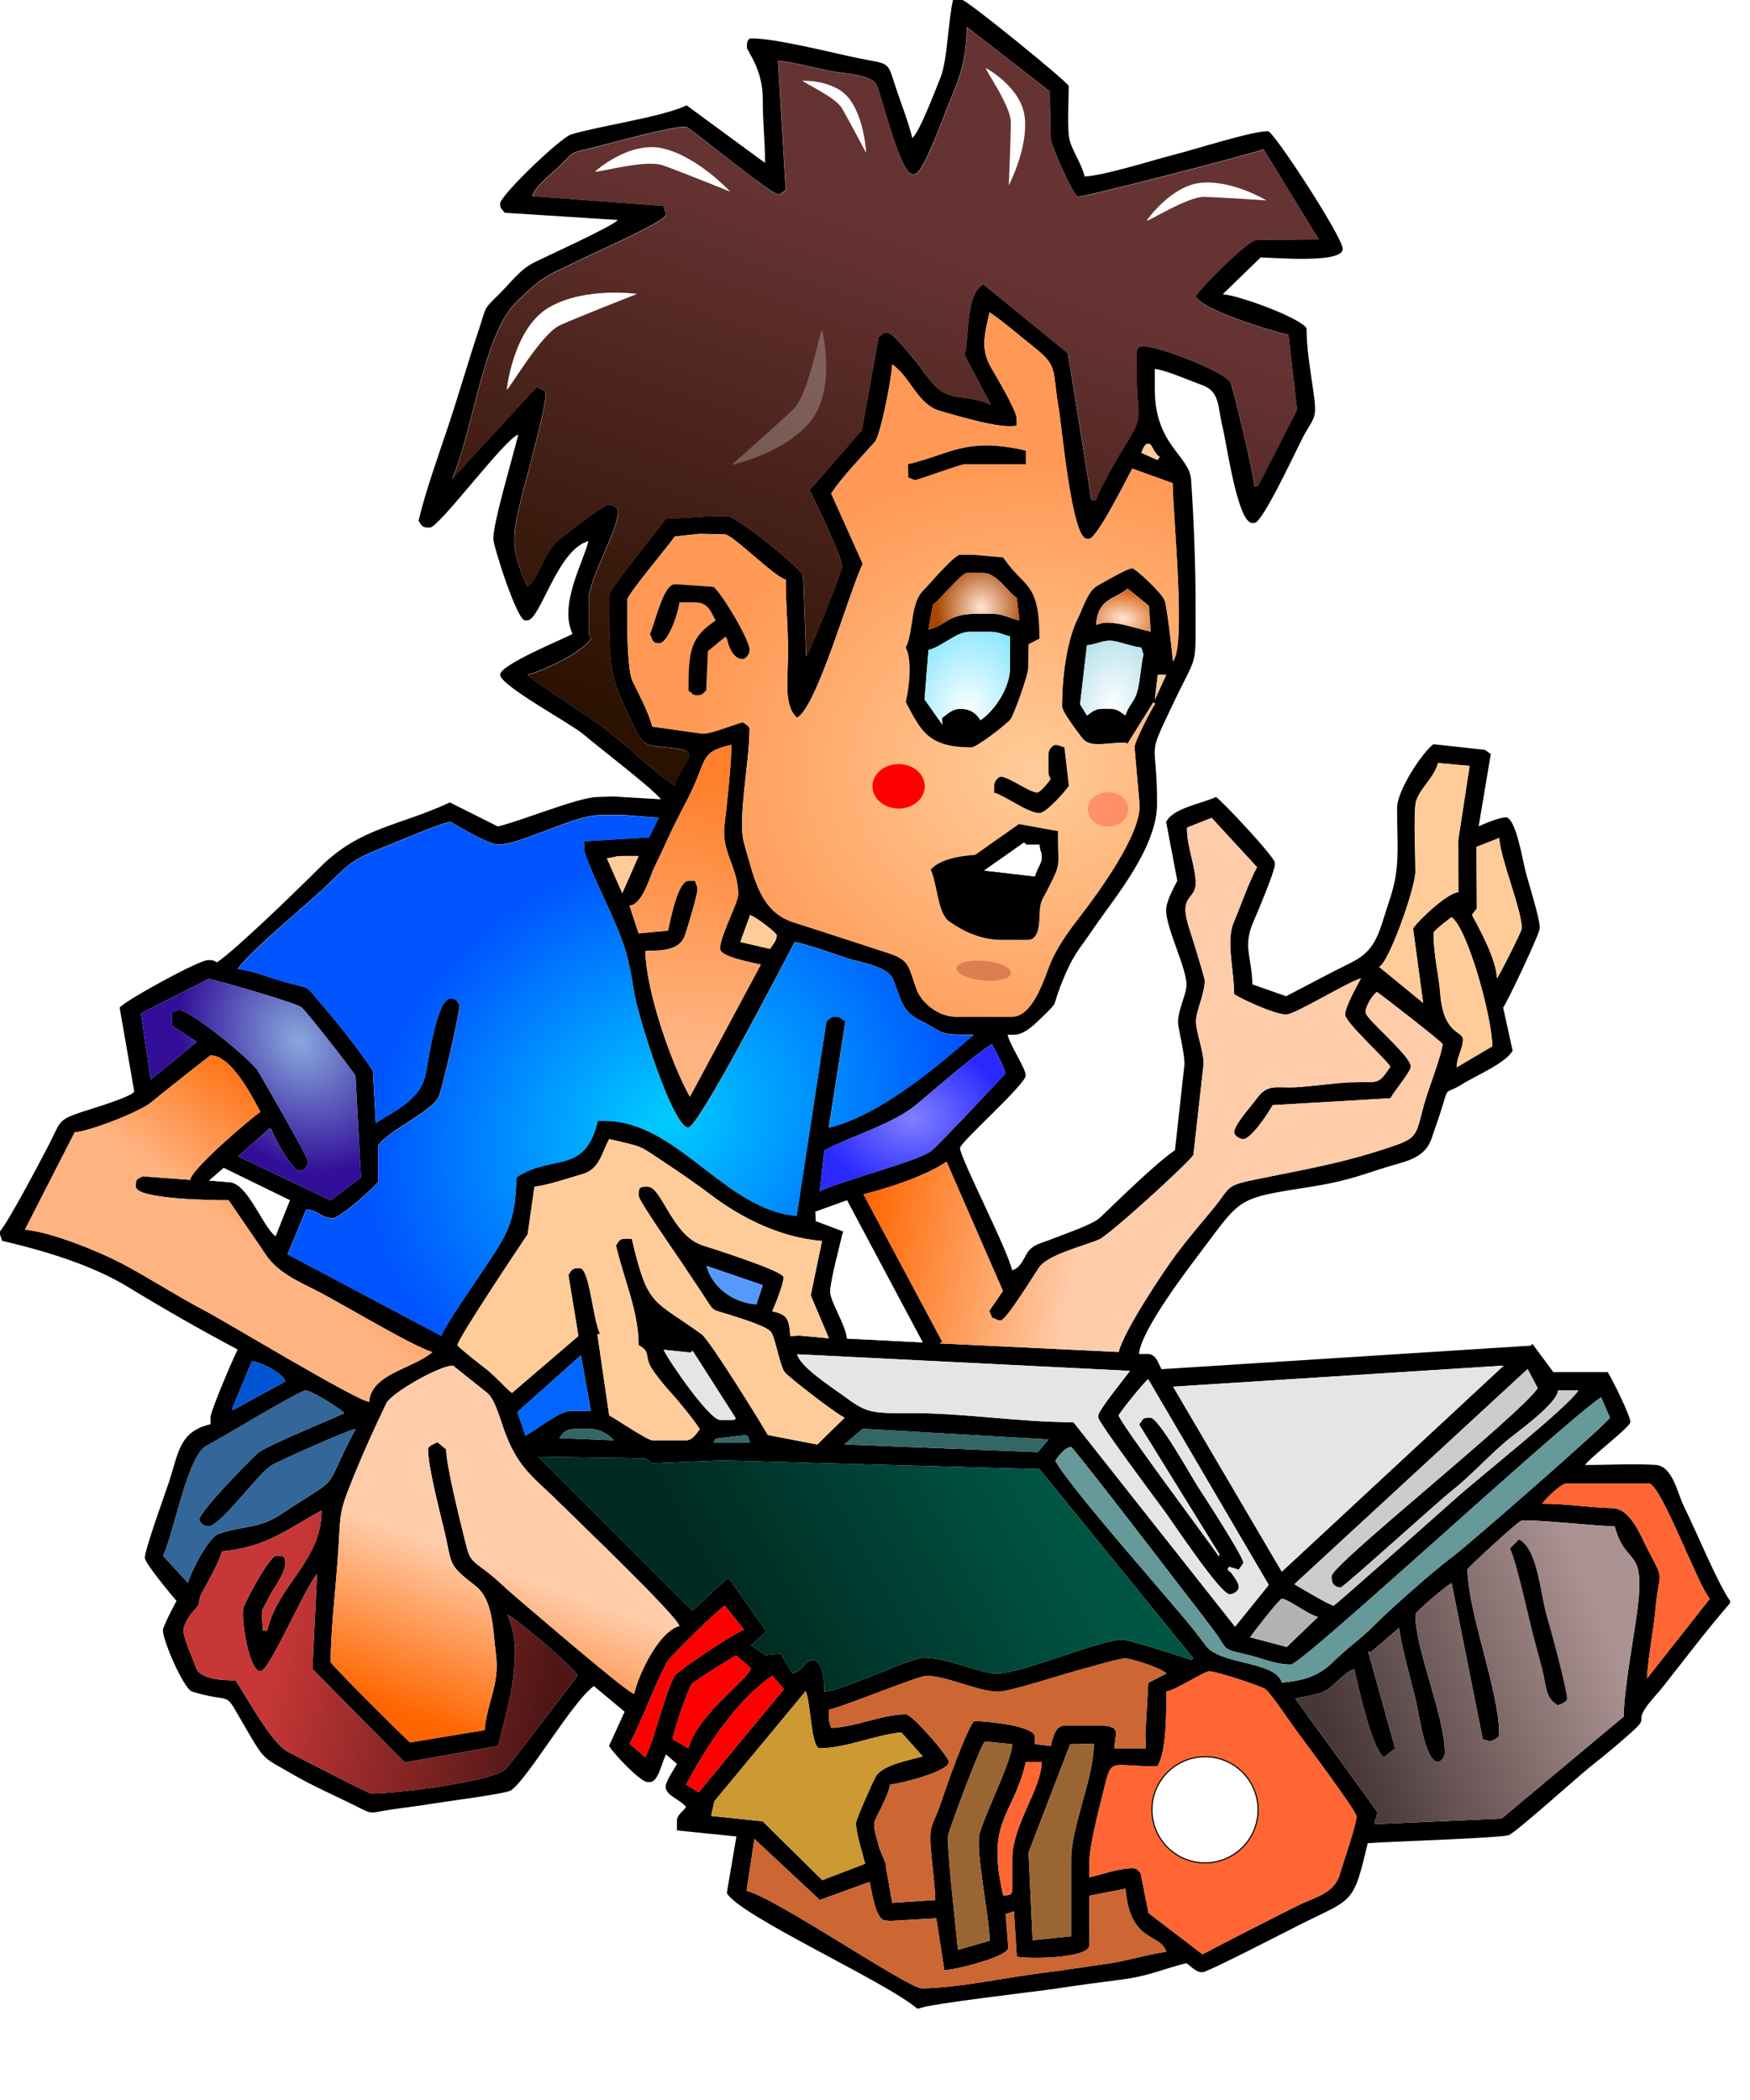 <?xml version="1.0" encoding="UTF-8" standalone="no"?>
<!-- Creator: CorelDRAW -->
<svg
    xmlns:inkscape="http://www.inkscape.org/namespaces/inkscape"
    xmlns:rdf="http://www.w3.org/1999/02/22-rdf-syntax-ns#"
    xmlns="http://www.w3.org/2000/svg"
    xmlns:sodipodi="http://sodipodi.sourceforge.net/DTD/sodipodi-0.dtd"
    xmlns:cc="http://creativecommons.org/ns#"
    xmlns:xlink="http://www.w3.org/1999/xlink"
    xmlns:dc="http://purl.org/dc/elements/1.1/"
    xmlns:svg="http://www.w3.org/2000/svg"
    xmlns:ns1="http://sozi.baierouge.fr"
    id="svg2889"
    style="fill-rule:evenodd"
    sodipodi:docname="ReaderBoy.svg"
    xml:space="preserve"
    inkscape:export-filename="D:\Ales\JoseAntonio\TRABAJOS\Colegio Andalucia\Niño_01_bis.png"
    inkscape:export-xdpi="300"
    version="1.1"
    inkscape:export-ydpi="300"
    inkscape:version="0.47pre4 "
    viewBox="0 0 200 240"
  ><title
      id="title2972"
    >ReaderBoy</title
  ><sodipodi:namedview
      id="namedview2956"
      bordercolor="#666666"
      inkscape:pageshadow="2"
      guidetolerance="10"
      pagecolor="#ffffff"
      gridtolerance="10"
      inkscape:window-maximized="1"
      inkscape:zoom="4.0423587"
      objecttolerance="10"
      borderopacity="1"
      inkscape:current-layer="svg2889"
      inkscape:cx="75.322495"
      inkscape:cy="87.448944"
      inkscape:window-y="-4"
      inkscape:window-x="-4"
      inkscape:window-width="1280"
      showgrid="false"
      inkscape:pageopacity="0"
      inkscape:window-height="954"
  />
 <defs
      id="defs2891"
    >
  <style
        id="style2893"
        type="text/css"
      >
    .fil4 {fill:#003333}
    .fil3 {fill:#00CCFF}
    .fil17 {fill:#336666}
    .fil10 {fill:#336699}
    .fil5 {fill:#4C4C4C}
    .fil1 {fill:#663333}
    .fil12 {fill:#669999}
    .fil8 {fill:#990000}
    .fil14 {fill:#996633}
    .fil18 {fill:#B2B2B2}
    .fil9 {fill:#CC6633}
    .fil11 {fill:#CC9933}
    .fil13 {fill:#CCCCCC}
    .fil7 {fill:#E5E5E5}
    .fil16 {fill:red}
    .fil6 {fill:#FF6633}
    .fil2 {fill:#FFCC99}
    .fil0 {fill:black}
    .fil15 {fill:white}
  </style
    >
 <filter
        id="filter3846-7-5"
        width="1.954"
        y="-.16"
        x="-.477"
        height="1.321"
        color-interpolation-filters="sRGB"
        inkscape:collect="always"
      ><feGaussianBlur
          id="feGaussianBlur3848-1-2"
          stdDeviation="6.991"
          inkscape:collect="always"
      /></filter
    ><filter
        id="filter3846-76"
        width="1.954"
        y="-.16"
        x="-.477"
        height="1.321"
        color-interpolation-filters="sRGB"
        inkscape:collect="always"
      ><feGaussianBlur
          id="feGaussianBlur3848-14"
          stdDeviation="6.991"
          inkscape:collect="always"
      /></filter
    ><filter
        id="filter3829-2"
        width="1.319"
        y="-.484"
        x="-.16"
        height="1.967"
        color-interpolation-filters="sRGB"
        inkscape:collect="always"
      ><feGaussianBlur
          id="feGaussianBlur3831-3"
          stdDeviation="7.015"
          inkscape:collect="always"
      /></filter
    ><filter
        id="filter3825-2"
        width="1.515"
        y="-.225"
        x="-.257"
        height="1.45"
        color-interpolation-filters="sRGB"
        inkscape:collect="always"
      ><feGaussianBlur
          id="feGaussianBlur3827-2"
          stdDeviation="7.526"
          inkscape:collect="always"
      /></filter
    ><filter
        id="filter3817-1"
        width="1.321"
        y="-.484"
        x="-.16"
        height="1.969"
        color-interpolation-filters="sRGB"
        inkscape:collect="always"
      ><feGaussianBlur
          id="feGaussianBlur3819-6"
          stdDeviation="7.038"
          inkscape:collect="always"
      /></filter
    ><filter
        id="filter3821-8"
        width="1.954"
        y="-.16"
        x="-.477"
        height="1.321"
        color-interpolation-filters="sRGB"
        inkscape:collect="always"
      ><feGaussianBlur
          id="feGaussianBlur3823-5"
          stdDeviation="6.991"
          inkscape:collect="always"
      /></filter
    ><filter
        id="filter4103"
        height="2.305"
        width="2.11"
        color-interpolation-filters="sRGB"
        y="-.653"
        x="-.555"
        inkscape:collect="always"
      ><feGaussianBlur
          id="feGaussianBlur4105"
          stdDeviation="10.8"
          inkscape:collect="always"
      /></filter
    ><filter
        id="filter4111"
        height="3.226"
        width="1.821"
        color-interpolation-filters="sRGB"
        y="-1.113"
        x="-.411"
        inkscape:collect="always"
      ><feGaussianBlur
          id="feGaussianBlur4113"
          stdDeviation="8.315"
          inkscape:collect="always"
      /></filter
    ><filter
        id="filter4117"
        height="2.2"
        width="2.2"
        color-interpolation-filters="sRGB"
        y="-0.6"
        x="-0.6"
        inkscape:collect="always"
      ><feGaussianBlur
          id="feGaussianBlur4119"
          stdDeviation="23.691"
          inkscape:collect="always"
      /></filter
    ><linearGradient
        id="linearGradient3052"
        y2="85.073"
        gradientUnits="userSpaceOnUse"
        x2="77.605"
        y1="25.327"
        x1="98.386"
        inkscape:collect="always"
      ><stop
          id="stop3955"
          style="stop-color:#663333"
          offset="0"
      /><stop
          id="stop3957"
          style="stop-color:#2b1100"
          offset="1"
      /></linearGradient
    ><radialGradient
        id="radialGradient3054"
        gradientUnits="userSpaceOnUse"
        cy="86.767"
        cx="115.19"
        gradientTransform="matrix(1.247 5.1007e-7 -4.5472e-7 1.112 -25.516 -8.496)"
        r="31.524"
        inkscape:collect="always"
      ><stop
          id="stop3963"
          style="stop-color:#ffcc99"
          offset="0"
      /><stop
          id="stop3965"
          style="stop-color:#ff9955"
          offset="1"
      /></radialGradient
    ><radialGradient
        id="radialGradient3056"
        gradientUnits="userSpaceOnUse"
        cy="130.28"
        cx="76.051"
        gradientTransform="matrix(.699 -.463 .391 .59 -28.037 86.513)"
        r="42.057"
        inkscape:collect="always"
      ><stop
          id="stop4005"
          style="stop-color:#00ccff"
          offset="0"
      /><stop
          id="stop4007"
          style="stop-color:#0055ff"
          offset="1"
      /></radialGradient
    ><linearGradient
        id="linearGradient3058"
        y2="189.97"
        gradientUnits="userSpaceOnUse"
        x2="86.697"
        y1="171.44"
        x1="119.82"
        inkscape:collect="always"
      ><stop
          id="stop4039"
          style="stop-color:#005544"
          offset="0"
      /><stop
          id="stop4041"
          style="stop-color:#002b22"
          offset="1"
      /></linearGradient
    ><linearGradient
        id="linearGradient3060"
        y2="140.27"
        gradientUnits="userSpaceOnUse"
        x2="123.71"
        y1="136.05"
        x1="98.686"
        inkscape:collect="always"
      ><stop
          id="stop3989"
          style="stop-color:#ff6600"
          offset="0"
      /><stop
          id="stop3991"
          style="stop-color:#ffccaa"
          offset="1"
      /></linearGradient
    ><linearGradient
        id="linearGradient3062"
        y2="177.6"
        gradientUnits="userSpaceOnUse"
        x2="53.17"
        y1="195.8"
        x1="46.433"
        inkscape:collect="always"
      ><stop
          id="stop3997"
          style="stop-color:#ff6600"
          offset="0"
      /><stop
          id="stop3999"
          style="stop-color:#ffccaa"
          offset="1"
      /></linearGradient
    ><linearGradient
        id="linearGradient3064"
        y2="184.14"
        gradientUnits="userSpaceOnUse"
        x2="182.79"
        y1="196.66"
        x1="151.67"
        inkscape:collect="always"
      ><stop
          id="stop4123"
          style="stop-color:#483737"
          offset="0"
      /><stop
          id="stop4125"
          style="stop-color:#ac9393"
          offset="1"
      /></linearGradient
    ><linearGradient
        id="linearGradient3066"
        y2="134.89"
        gradientUnits="userSpaceOnUse"
        x2="19.482"
        y1="120.61"
        x1="30.522"
        inkscape:collect="always"
      ><stop
          id="stop3981"
          style="stop-color:#ff6600"
          offset="0"
      /><stop
          id="stop3983"
          style="stop-color:#ffb380"
          offset="1"
      /></linearGradient
    ><linearGradient
        id="linearGradient3068"
        y2="184.43"
        gradientUnits="userSpaceOnUse"
        x2="32.146"
        y1="191.25"
        x1="62.993"
        inkscape:collect="always"
      ><stop
          id="stop4047"
          style="stop-color:#501616"
          offset="0"
      /><stop
          id="stop4049"
          style="stop-color:#c83737"
          offset="1"
      /></linearGradient
    ><radialGradient
        id="radialGradient3070"
        gradientUnits="userSpaceOnUse"
        cy="118.01"
        cx="32.283"
        gradientTransform="matrix(.716 1.033 -.828 .574 108.8 17.951)"
        r="12.571"
        inkscape:collect="always"
      ><stop
          id="stop4015"
          style="stop-color:#87aade"
          offset="0"
      /><stop
          id="stop4017"
          style="stop-color:#330f99"
          offset="1"
      /></radialGradient
    ><linearGradient
        id="linearGradient3072"
        y2="118.89"
        gradientUnits="userSpaceOnUse"
        x2="79.456"
        y1="88.969"
        x1="82.476"
        inkscape:collect="always"
      ><stop
          id="stop3973"
          style="stop-color:#ff7f2a"
          offset="0"
      /><stop
          id="stop3975"
          style="stop-color:#ffb380"
          offset="1"
      /></linearGradient
    ><radialGradient
        id="radialGradient3074"
        gradientUnits="userSpaceOnUse"
        cy="127.72"
        cx="104.3"
        gradientTransform="matrix(1 0 0 .793 0 26.479)"
        r="10.611"
        inkscape:collect="always"
      ><stop
          id="stop4029"
          style="stop-color:#8080ff"
          offset="0"
      /><stop
          id="stop4031"
          style="stop-color:#2a2aff"
          offset="1"
      /></radialGradient
    ><radialGradient
        id="radialGradient3076"
        gradientUnits="userSpaceOnUse"
        cy="81.069"
        cx="110.55"
        gradientTransform="matrix(2.84 .296 -.402 3.859 -170.85 -264.13)"
        r="4.883"
        inkscape:collect="always"
      ><stop
          id="stop4075"
          style="stop-color:#ffffff"
          offset="0"
      /><stop
          id="stop4077"
          style="stop-color:#2bd2ff"
          offset="1"
      /></radialGradient
    ><radialGradient
        id="radialGradient3078"
        gradientUnits="userSpaceOnUse"
        cy="80.432"
        cx="127.07"
        gradientTransform="matrix(1.66 .205 -.338 2.739 -56.648 -165.43)"
        r="3.62"
        inkscape:collect="always"
      ><stop
          id="stop4085"
          style="stop-color:#ffffff"
          offset="0"
      /><stop
          id="stop4087"
          style="stop-color:#afdde9"
          offset="1"
      /></radialGradient
    ><radialGradient
        id="radialGradient3080"
        gradientUnits="userSpaceOnUse"
        cy="69.381"
        cx="112.16"
        gradientTransform="matrix(1 0 -0 1.054 0 -3.731)"
        r="5.2"
        inkscape:collect="always"
      ><stop
          id="stop4055"
          style="stop-color:#ffe6d5"
          offset="0"
      /><stop
          id="stop4057"
          style="stop-color:#aa4400"
          offset="1"
      /></radialGradient
    ><radialGradient
        id="radialGradient3082"
        gradientUnits="userSpaceOnUse"
        cy="70.901"
        cx="128.58"
        gradientTransform="matrix(1.726 .201 -.133 1.137 -84.176 -35.779)"
        r="3.124"
        inkscape:collect="always"
      ><stop
          id="stop4065"
          style="stop-color:#ffe6d5"
          offset="0"
      /><stop
          id="stop4067"
          style="stop-color:#d45500"
          offset="1"
      /></radialGradient
    ></defs
  >
<g
      id="g2979"
      inkscape:export-ydpi="300"
      inkscape:export-xdpi="300"
      inkscape:export-filename="D:\Correo\Salida\ReaderBoy.png"
    ><g
        id="Capa_x0020_1"
      >
  <g
          id="_27751240"
        >
   <path
            id="_64627248"
            style="fill:#000000"
            d="m86.216 210.16 7.472 6.977 5.696-2.064c0.245 1.05 0.685 4.4 1.812 4.4l0.522 0.061 5.289-0.304 0.919 5.937c1.22-0.027 7.346-1.533 7.307-2.594l-0.304-3.82 0.951-0.312 0.328 5.173c1.284 0.299 8.282 0.215 8.282-1.294l0.006-5.666 4.134-0.805c0.528 6.345 4.059 5.001 4.659 7.247-1.191 0.027-4.591 1.039-6.701 1.322-2.247 0.301-4.769 0.731-7.024 0.999-4.163 0.495-10.224 1.819-14.227 1.819-1.57 0-16.766-10.392-20.014-11.142l0.892-5.936zm47.073-16.827c1.288-0.3 4.375-2.329 4.918-2.329 0.768 0 6.047 1.708 6.46 2.08 0.717 0.647 2.728 3.68 3.526 4.756 0.843 1.135 6.836 9.15 6.836 9.728 0 1.01-1.533 5.322-1.907 6.634-0.634 2.221-2.873 2.615-4.735 3.547-3.782 1.892-7.308 3.676-10.957 5.607l-6.167-4.719-0.916-4.579c-0.372-0.332-0.36-0.537-0.941-0.537-1.566 0-3.507 0.707-4.917 1.035v-1.553c0-2.047 1.077-6.113 1.553-8.023 1.077-4.325 0.492-3.106 6.212-3.106 1.068-1.595 1.035-6.095 1.035-8.541zm-18.634 23.293c-2.019-8.668 1.111-8.929 2.588-15.27h1.812c-0.071 3.211-3.365 7.162-3.365 11.129v3.365c0 0.783-0.304 0.716-1.035 0.776zm-22.584-23.349c0.594 1.153 0.602 6.526 1.62 6.526 2.895 0 6.535-1.58 9.317-1.812l2.455 2.74c-1.732 0.481-4.666 0.995-5.397 2.34-0.33 0.608-2.234 4.852-2.234 5.272 0 1.218 0.758 3.468 1.035 4.658l-4.894 1.873-6.816-6.727-5.886-0.61 0.373-1.686 10.427-12.576zm30.231 6.063 2.706-0.054c0 3.943-2.588 9.449-2.588 13.2v8.8l-4.407 0.458-0.466-10.017 4.755-12.386zm-12.823 23.498c-0.182-2.183-1.387-12.152-1.088-13.233 0.302-1.094 3.838-10.619 4.194-10.578l3.1 0.309c-0.037 1.889-3.052 7.788-3.726 10.195-0.522 1.863 1.144 9.68 1.144 12.272l-3.624 1.035zm-31.058-18.894c2.316-4.376 5.87-9.768 9.835-12.423l1.336 1.521-9.747 11.786-1.424-0.884zm35.716-10.611c1.299 0 7.937-2.183 9.782-2.641 0.823-0.205 4.194-1.262 4.875-1.151 0.986 0.16 4.081 1.157 4.495 1.723l-2.056 1.06-0.335 5.924 0.062 1.557h-3.623l0.227-1.817-0.266-0.5c-0.542-0.148-0.556-0.272-1.255-0.272h-4.4c-1.038 0-1.346 1.442-1.553 2.329l-1.817-0.227 0.005-0.808c0-1.29-5.543-1.812-6.988-1.812-1.123 1.677-2.978 7.055-3.783 9.416-0.854 2.505-1.344 2.277-1.134 5.075 0.146 1.946 0.48 4.264 0.518 5.955l-4.912 0.33-0.747-4.173c0.212-0.105-0.602-1.509-0.812-2.368-0.199-0.816-0.517-1.628-0.517-2.588 0-0.334 1.716-3.249 1.812-4.4 1.284-0.107 6.729-1.497 6.729-2.588 0-0.568-4.164-5.435-4.918-5.435-2.704 0-5.826 1.492-8.541 1.553-0.135-0.581-0.259-0.595-0.259-1.294v-0.776c1.899-0.442 10.221-3.882 11.129-3.882 2.391 0 5.891 1.812 8.282 1.812zm-37.269 5.435c0.071-0.846 1.821-5.916 2.198-6.344 0.212-0.241 4.562-2.975 5.049-3.233l1.694 1.429c-0.294 1.407-6.07 5.215-7.129 9.183l-1.812-1.035zm-4.917 0.518c1.586-2.997 2.644-6.224 4.221-9.237 0.412-0.787 5.854-6.018 6.649-6.551l2.206 2.748c-0.99 0.327-7.578 4.673-7.909 5.266-1.218 2.18-2.166 6.848-3.355 9.326l-1.812-1.553zm70.915-12.164c0.326-0.487 3.348-4.4 3.623-4.4 0.75 0 2.955 1.794 4.141 2.07l-3.563 3.431-4.201-1.101zm41.669-12.682c1.287 4.819 3.603 2.037 2.56 9.807-0.411 3.062-1.525 9.026-1.525 11.933l-13.965 11.66-14.51 0.634c0.094-0.934 0.264-0.449 0.264-1.424 0-0.14-8.44-11.63-9.317-12.941 1.33-0.31 2.995-0.418 3.952-1.224 0.71-0.598 1.985-1.929 2.777-2.14 0.551 2.364 1.952 8.866 3.364 10.094l1.313-1.013-3.088-11.091 0.328 0.063 3.211-2.766c0.196 1.841 1.385 6.174 1.86 8.076 0.401 1.604 1.086 7.249 2.586 7.249 0.315 0 0.776-0.536 0.776-1.035 0-4.258-3.364-11.748-3.364-15.788 0-0.376 3.595-3.334 4.141-3.623l3.564 17.87 0.841 0.233c0.322-0.159 1.03-0.341 1.03-0.762 0-5.113-3.506-13.626-3.623-18.894 0.335-0.5 5.664-5.356 6.112-5.54 0.688-0.283 8.912 0.622 10.711 0.622zm-61.856-11.905c-6.252 0-12.688-1.077-18.632-1.038-4.702 0.032-5.044-0.061-7.767-2.068-1.218-0.897-4.841-3.222-5.176-4.659l38.041 1.897c-0.533 0.718-3.619 4.523-3.619 5.091v0.259c0 0.51 6.464 9.212 7.292 10.308 1.029 1.363 6.63 9.88 7.72 9.88 0.5 0 1.035-0.461 1.035-0.776 0-0.5-0.33-0.917-0.557-1.255-0.018-0.028-0.255-0.374-0.323-0.454-0.054-0.065-0.231-0.098-0.266-0.251-0.019-0.081-0.192-0.067-0.149-0.11l0.216-0.302 1.074 0.337c0.165-0.275 0.522-0.657 0.522-0.812 0-0.686-4.446-7.55-5.128-8.589-0.754-1.149-4.529-7.975-5.483-7.975h-0.259c-0.726 0-0.63 0.311-1.035 0.776l9.18 14.838-0.078 0.216c-1.264-1.866-11.431-15.415-11.431-16.09 0-0.2 2.903-3.832 3.365-4.141l13.778 23.516-3.85 4.77-18.469-23.369zm-97.314 14.752c5.193-0.432 7.801-2.761 11.388-4.659 0 5.776-4.981 8.435-6.212 13.717h-0.518c-0.061-2.748-0.444-1.581 0.86-4.058 0.506-0.961 1.729-2.516 1.729-3.706 0-0.596-0.18-0.776-0.776-0.776h-0.259c-0.768 0-3.365 4.891-3.722 5.86-0.384 1.043 0.564 7.34 1.91 7.34 1.02 0 5.015-9.454 6.47-11.129l-0.526 10.87 10.556 10.676 10.674-1.883c0.949-4.062 3.138-10.624 1.037-15.004 0.748 0.2 8.023 6.32 8.023 6.988 0 0.006-7.354 9.654-8.087 10.548-1.237 1.51-12.509 2.91-15.465 2.91-0.384 0-8.304-4.164-9.492-4.743-1.893-0.923-4.762-6.293-6.037-8.197-1.537 0-4.065-0.134-4.513-1.44-0.363-1.056-1.44-3.367-1.44-4.254 0-0.676 0.712-1.78 1.141-2.223 1.145-1.183 0.274-0.9 1.075-2.29 0.574-0.997 1.948-3.536 2.183-4.545zm163.05-7.764c1.385 0 5.617 11.622 6.988 13.2l-7.179 9.112c0.137-2.506 0.735-5.359 0.96-7.826 0.433-4.763 1.152-3.072-0.853-6.895-0.809-1.542-1.96-4.707-4.044-4.756-2.876-0.068-5.161-0.505-8.036-0.505 0.368-0.549 2.134-2.329 2.847-2.329h9.317zm-126.88-3.042 12.229 0.185 0.745 0.565 8.053-0.33 36.238 0.995 17.575 21.62-0.236 0.194c-0.496-0.238-7.331-2.329-7.764-2.329-2.749 0-11.506 3.882-14.494 3.882-1.811 0-5.578-1.812-8.282-1.812-1.524 0-9.103 3.692-11.388 3.882 0-1.178-0.163-3.623-1.294-3.623-0.986 0-1.012 1.201-2.329 1.553l-1.385-2.268-1.726 0.165-1.635-1.155 1.759-1.541-4.252-6.007-0.396 0.058-3.818 3.564-17.599-17.599zm37.055-3.193 21.248 1.216-1.241 1.454-22.097-0.881 2.09-1.789zm-13.446 0.729c0.452 0.018 0.441 0.494 0.526 0.847h-4.141c0.352-0.48 0.02-0.429 0.777-0.513l2.838-0.334zm-47.355 25.952c0-3.42 0.526-8.009 0.779-11.386 0.45-6.022-0.02-5.234 1.913-9.993 1.084-2.669 2.414-5.61 3.681-8.224 0.561-1.157 6.063-4.302 7.603-4.302 0.001 0 3.561 2.836 3.889 3.099 0.983 0.788 1.597 3.36 2.167 4.821 1.577 4.037 3.383 5.014 6.173 7.803 1.835 1.835 13.32 12.795 13.653 14.04-2.279 0.609-4.604 5.308-5.176 7.764-0.952-0.254-11.925-9.739-13.65-11.196-1.189-1.004-2.052-1.934-3.328-2.884-1.88-1.401-1.818-1.3-2.433-3.779-0.48-1.937-2.07-8.311-2.07-10.094l-0.995-0.82c-0.367 0.217-1.075 0.4-1.075 0.82 0 1.923 1.307 7.019 1.757 8.854 1.089 4.448 0.33 4.159 3.63 6.723 2.051 1.594 1.993 4.762 2.386 7.967 0.415 3.381-1.034 5.326-1.302 8.548l-8.523 1.404c-0.174-0.084-8.538-8.364-9.076-9.168zm26.14-25.622c0.42-0.627 0.758-1.035 1.812-1.035h1.812c0.99 0 2.161 0.711 2.588 1.294l-6.212-0.259zm83.597 25.881c1.303 0 30.905-27.491 35.458-30.54l1.011 2.34c-0.576 0.886-16.189 14.547-17.989 15.88-2.15 1.592-7.218 6.067-9.099 7.983-1.413 1.44-3.082 2.554-4.525 4.016-1.498 1.517-3.233 2.171-5.89 2.392-0.664-2.487-7.059-1.997-8.698-4.242-1.726-2.365-3.828-4.717-5.728-6.954-2.314-2.725-10.167-11.732-11.455-14.167 0.318-0.474 1.086-1.553 1.812-1.553 0.213 0 9.998 12.724 11.026 14.079 1.855 2.446 3.576 4.584 5.387 7.036 1.549 2.096 0.698 1.926 3.624 2.588 1.672 0.378 3.238 1.143 5.069 1.143zm-128.89-12.423c1.268-2.643 2.773-11.477 4.999-12.6 1.577-0.795 10.58-6.293 11.306-6.293 0.658 0 4.065 2.131 4.4 2.588-1.699 0.816-9.019 3.77-9.906 4.587-0.973 0.896-6.657 6.67-6.657 7.577 0 0.315 0.535 0.776 1.035 0.776 1.325 0 5.61-5.888 7.084-6.892 0.742-0.505 9.025-4.178 9.739-4.237-4.144 7.833-1.092 4.825-8.589 9.787-2.467 1.633-4.277 1.23-7.101 2.216-1.102 0.385-3.171 4.348-3.462 5.596l-2.847-3.106zm47.752-22.92 1.144 6.359-2.309-0.003c-1.262 0-3.977 2.212-5.176 2.847l-0.915-2.713 7.257-6.49zm-37.602 0.685c1.066 0.07 3.586 1.407 3.827 2.306l-5.999 3.283-0.097-0.129 2.269-5.46zm145.8 0.891 1.155 2.187c-2.081 3.1-23.56 20.176-23.56 21.486v0.259c0 0.606 0.429 1.035 1.035 1.035 0.312 0 11.3-9.963 12.73-11.08 2.084-1.629 4.151-3.93 6.23-5.676 1.244-1.044 5.759-4.231 5.886-5.76h2.329c-1.382 2.064-11.376 9.943-14.044 12.354-1.241 1.121-13.814 12.233-13.907 12.233-0.417 0-3.761-1.991-4.509-2.448l26.656-24.59zm-2.735-0.392-25.359 23.552-12.422-21.145 37.782-2.407zm-89.55 6.206c-1.227 0-5.824-6.676-6.47-8.023l3.098 0.325 0.227-0.206 4.949 7.744-0.251 0.16h-1.553zm4.141-13.2c-2.779-0.231-5.055-2.009-5.694-4.4l6.427 2.197-0.733 2.203zm10.356-11.896 8.651 16.234-8.655-0.435c-0.138-1.698-2.061-4.378-1.912-5.582 0.222-1.797 0.983-4.575 1.395-6.345l0.118-0.312-3.145-1.191-0.071-1.064 3.619-1.306zm-35.72-1.563c1.374-0.114 4.047-1.018 5.538-1.45 1.874-0.543 2.148-2.369 3.003-3.985 4.108 0.957 3.287 0.657 6.367 2.691 1.75 1.156 3.681 2.493 5.324 3.734 3.174 2.399 7.626 4.804 12.637 5.221l-1.293 6.212 2.084 4.912-3.372-0.313-1.042 0.06c-0.168-2.022-0.344-2.445-2.07-2.847 0.306-0.637 1.294-3.086 1.294-3.882 0-0.712-8.09-3.265-9.285-3.655-3.458-1.129-4.636-6.697-6.244-6.697h-0.259c-0.596 0-0.776 0.18-0.776 0.776v0.259c0 0.543 4.244 6.623 4.867 7.556 0.875 1.31 1.595 2.387 2.485 3.727 1.464 2.208 0.726 1.556 3.486 2.467 0.82 0.271 3.954 1.211 4.335 1.877 0.51 0.893 0.929 3.607 1.478 4.475 0.369 0.583 6.279 5.097 6.901 5.263l-3.133 3.075-5.65-1.093c-0.847-1.481-6.63-10.835-7.566-11.514-5.599-4.058-6.139-3.016-7.979-10.914h-0.776c-0.692 0-0.766 0.374-1.035 0.776 0.899 3.858 2.588 7.505 2.588 11.388 1.443 0.764 0.612 1.246 1.49 2.651 0.393 0.629 1.302 1.777 1.808 2.334 1.181 1.3 2.751 3.189 3.69 4.592-0.302 0.451-0.837 1.294-1.553 1.294h-3.882c-0.534 0-4.152-2.442-4.917-2.847l-1.352-9.27 0.317-0.047c-0.854-1.613-1.184-7.505-2.329-7.505h-0.259c-0.692 0-0.766 0.374-1.035 0.776l1.141 6.971-7.591 6.51c-0.778-0.577-1.984-2.025-3.126-2.869-0.331-0.245-3.106-2.422-3.106-2.588 0-0.69 7.11-11.317 8.023-12.682l0.776-5.435zm-35.519-2.141 7.567 3.695-1.636 4.105c-1.503-1.127-3.201-6.176-5.351-6.176l-2.23-0.183 1.651-1.44zm-17.02-4.07c1.877-0.156 7.56-2.407 8.736-3.428 0.586-0.509 6.745-5.372 6.792-5.372 2.353 0 4.755 4.696 5.694 6.47-1.208 0.809-7.923 6.557-8.023 7.764l-5.444-0.403c-0.457 0.29-0.768 0.195-0.768 0.92v0.259c0 1.446 8.808 1.553 10.611 1.553 1.394 2.081 2.791 4.048 4.193 6.16 1.39 2.093 3.612 3.038 5.897 4.197 2.52 1.278 11.278 6.536 13.203 6.984-2.239 1.946-6.977 2.448-7.247 5.694-1.446-0.12-16.302-9.123-18.978-10.527-3.273-1.717-6.134-3.629-9.407-5.346-2.364-1.24-7.922-3.545-10.955-3.798l5.694-11.129zm85.667 2.07c3.232-1.71 7.879-3.023 10.54-5.247 2.547-2.128 6-5.168 8.612-6.917 0.261 0.493 1.553 2.911 1.553 3.365 0 0.05-7.753 8.312-8.482 8.858-1.634 1.223-10.157 3.36-12.74 4.6l0.518-4.659zm-70.368-19.612c1.332 0.26 10.125 2.789 10.625 3.265 0.833 0.791 5.441 6.72 6.169 7.807l0.615 11.642-3.446 2.612-10.584-5.028 3.641-3.248 0.198 0.233c0.186 0.698 2.353 4.659 3.106 4.659 0.606 0 1.035-0.429 1.035-1.035 0-0.563-5.036-9.19-5.697-10.349-0.679-1.19-7.72-6.991-9.055-6.991-0.071 0-0.473 0.178-0.776 0.259v1.553l2.832 1.833-5.27 4.311-1.125-7.579 7.734-3.943zm139.99-5.234c0-0.256 1.793-1.626 2.07-1.812 1.834 1.343 4.58 11.221 4.659 14.752l-4.086 2.42c0.051-1.358 0.722-2.1 0.722-3.197 0-0.982-2.215-0.556-2.588-5.176-0.192-2.379-0.776-4.45-0.776-6.988zm-78.101-2.048c0.59 0.152 3.045 2.029 3.045 2.307 0 0.61-0.508 1.151-0.776 1.553l-3.389-0.785 1.121-3.075zm85.609-8.815c0.219 2.661 2.586 8.206 2.586 10.346 0 0.297-2.548 5.35-2.847 5.694-0.049-2.168-1.994-5.635-2.847-7.247l0.555-0.745-0.04-7.026 2.593-1.022zm-101.98 2.323c0.804-0.084 0.924-0.259 1.812-0.259h1.812l-1.862 4.241-1.762-3.982zm56.248 43.566c1.156-0.485 10.066-8.588 10.785-9.661l1.155-10.338c0.056-1.496-0.861-3.618-0.863-4.934-0.002-1.176 1.002-3.101 1.002-4.656 0-0.32-1.47-5.061-1.716-5.79-1.405-4.165 0.68-3.305 0.68-5.339 0-1.966-1.035-4.218-0.99-6.356l2.818-1.109 5.185 5.631c-0.969 1.806-1.851 4.38-2.695 6.41-0.857 2.062 0.082 5.429 0.082 8.105 0.874 0.585 4.659 2.329 5.953 2.329 1.01 0 7.048-3.743 8.541-4.141-0.408 0.771-1.812 3.249-1.812 4.141 0 0.891 4.485 4.92 5.176 5.953-1.488 2.223-1.336 1.675-4.668 1.802-1.513 0.058-4.176 0.417-5.682 0.529-2.823 0.21-3.6-0.539-5.027 1.443-0.567 0.788-2.48 2.872-2.48 3.732 0 0.315 0.536 0.776 1.035 0.776 0.912 0 2.952-3.102 3.365-3.882l13.458-0.786c0.425-0.791 2.33-3.053 2.33-3.614 0-1.267-5.176-5.438-5.176-6.212 0-0.747 0.826-1.987 1.294-2.329 0.713 0.477 7.506 5.765 7.506 5.953 0 0.993-1.727 5.462-2.12 6.939-0.975 3.661-0.68 3.798-4.124 4.935-5.157 1.703-8.758 2.32-14.613 3.504-4.212 0.852-3.161 0.807-5.471 3.587-1.384 1.666-2.76 3.272-4.057 5.001-1.512 2.015-6.078 8.886-6.625 11.233l-20.449-0.977 0.276-0.204-8.994-16.84c3.225-0.806 7.183-2.17 9.497-3.72l6.44 14.766-1.565 2.288 0.35 0.786c0.686 0.19 0.394 0.277 0.987 0.277 0.591 0 3.776-5.176 4.341-6.012 1.004-1.487 4.989-2.428 6.874-3.22zm-68.68-45.143c2.698 0 8.653-3.364 11.647-3.364h2.847l3.878 0.303-1.115 2.245-7.43 0.443 0.008 0.892c0 0.926 2.719 6.524 3.281 7.848 1.395 3.279 1.785 4.388 2.413 8.457 0.429 2.78 4.437 15.529 6.211 15.529 1.165 0 10.937-18.903 12.164-21.223 2.119 0.494 3.915 1.177 5.92 1.845 1.48 0.494 4.679 0.897 5.325 2.439 0.937 2.235 0.934 3.643 3.076 4.688 2.981 1.455 1.673 1.639 6.125 1.639-4.032 3.504-10.707 9.247-16.564 10.612l1.913-12.149c-0.569-0.329-0.556-0.533-1.137-0.533-0.58 0-0.568 0.205-1.035 0.518l-3.407 22.251c-8.236-0.682-13.609-10.863-21.956-10.863h-0.776c-1.455 6.245-5.221 3.727-9.317 6.47 0 5.221-1.338 6.87-3.413 10.046-0.876 1.342-4.848 7.022-5.128 8.072l-17.592-9.331 2.133-5.133c1.452 0.097 1.712 1.005 3.036 1.005 0.808 0 4.727-3.471 5.176-4.141v-4.141c1.206-1.801 6.341-3.961 6.969-5.712 0.492-1.368 2.227-8.875 2.348-10.334-0.27-0.403-0.343-0.776-1.035-0.776-1.558 0-2.537 7.054-2.828 8.559-0.592 3.059-3.56 4.233-5.713 5.675l-0.334-5.948c-1.453-2.287-4.088-5.555-5.94-7.706-1.926-2.237-0.95-1.578-4.233-2.496-1.566-0.438-3.685-1.317-5.279-1.45 1.427-2.131 8.295-7.642 10.676-10.029 2.389-2.395 2.959-2.664 6.327-4.026 1.129-0.457 6.566-2.768 7.326-2.768 0.069 0 4.249 2.588 5.435 2.588zm100.68 13.976c1.027-0.274 4.15-8.962 4.147-10.864-0.003-2.325-0.17-5.273-0.016-7.521 0.117-1.714 2.182-3.125 2.597-4.908l3.617 0.325-1.299 8.473 0.011 5.954c-1.297 0.108-4.539 3.189-5.176 4.141l1.151 8.526-5.033-4.126zm-85.667-6.988c1.527-0.127 2.321-3.346 2.934-4.571 0.881-1.761 1.526-3.333 2.413-5.092 0.854-1.694 1.775-3.311 2.452-5.054 0.976-2.514 1.019-2.999 3.847-3.658 0 2.303-0.509 6.738-0.801 9.305-0.335 2.938 1.578 4.724 1.578 7.777 0 0.984-2.071 4.724-2.071 6.212 0 0.93 3.659 1.579 4.659 1.812l-8.106 15.107c-1.956-3.46-4.985-11.789-5.094-16.66 2.199-0.049 3.982-0.089 4.57-1.9 0.273-0.841 1.383-4.477 1.383-5.088 0-0.547-0.093-0.341-0.259-1.035h-0.776c-1.206 0-2.047 4.484-2.329 5.694l-3.358 0.318-1.042-3.165zm44.257-55.645c0-0.916-2.341-4.84-2.843-5.698-1.241-2.123-0.951-3.511-0.263-6.466 1.69 1.132 3.544 2.77 5.222 4.095 2.666 2.103 1.953 2.72 2.649 6.669 0.398 2.257 1.511 15.118 3.258 15.118h0.259c0.872 0 4.337-6.927 4.917-8.023l4.621 1.66c0.038 3.832 1.558 18.59 0.038 20.34-0.082-0.984-0.657-5.949-0.917-6.847-0.259-0.893-3.384-3.764-3.742-3.764-0.586 0-3.259 1.589-3.977 1.976-1.094 0.589-1.642 2.534-2.234 3.718-1.227 2.453-1.812 6.52-1.812 10.094 0 0.603 1.924 3.127 2.32 3.633 0.894 1.14 2.66 0.508 4.927 0.508l0.23 0.143 2.958-4.751 0.22 0.164c-0.379 0.43-2.422 4.473-2.372 4.961l0.566 6.466c0.301 3.445-5.036 10.592-6.707 12.757-1.433 1.858-2.864 3.765-3.726 6.109-0.634 1.723-1.95 5.468-4.109 5.468h-6.47c-1.919 0-3.845-1.521-4.437-3.069-0.91-2.382-0.674-3.356-3.101-4.146-3.736-1.216-7.066-2.321-10.944-3.549-3.903-1.237-4.529-5.083-5.693-9.061-0.775-2.648 0.623-9.265 0.623-13.044 0-0.355-0.54-0.618-0.776-0.776-0.961 0.224-3.861 1.421-4.659 1.294l-5.689-0.807c-0.379-1.577-1.538-3.731-2.258-5.222-0.515-1.067-0.594-5.233-0.594-6.912v-2.329c0-0.621 4.759-6.236 5.435-7.247l2.84-0.318 2.854 0.059c0.925 0 5.593 4.804 6.988 5.176 0 3.053 0.259 5.173 0.259 8.282 0 2.938-0.55 6.128 1.035 7.505 2.255-1.193 5.95-14.357 7.505-17.599l-3.61-8.029c1.239-1.865 3.396-4.101 4.977-5.873 0.673-0.753 1.964-7.363 1.997-8.873 2.109 1.412 2.864 4.599 5.536 5.335 2.135 0.587 6.897 2.073 8.699 1.653v-0.776zm16.117 29.254 0.965-0.008-1.298 2.846 0.334-2.838zm-8.094-3.373c0.979-0.082 1.728-0.518 2.588-0.518 1.056 0 2.406 0.675 3.623 0.776l0.245 0.782c-0.283 1.27-0.334 2.608-0.645 3.994-0.327 1.457-1.098 1.815-1.411 2.989-0.561-0.376-0.861-0.776-1.812-0.776h-0.776c-0.95 0-1.251 0.401-1.812 0.776l-0.785-1.289 0.785-6.735zm1.035-2.329c0.26-3.125 2.18-2.886 3.623-4.141l2.423 1.963 0.202 2.95c-1.447-0.324-3.388-1.031-4.954-1.031-0.699 0-0.713 0.124-1.294 0.259zm5.176-19.67c0.161-0.325 0.365-1.035 0.776-1.035 0.391 0 0.486 0.486 0.72 0.833 0.108 0.161 0.214 0.306 0.323 0.453 0.045 0.06 0.337 0.18 0.251 0.266l-0.216 0.302-1.855-0.82zm-25.881-31.834c0.921 0 3.224-6.434 3.727-7.661 1.277-3.119 2.13-4.851 2.226-9.162l9.478 7.368 0.098 5.314c0 0.898 2.692 6.729 3.106 6.729 0.91 0 20.382-5.031 21.223-5.435l6.296 10.3-7.072 0.052c-0.995 0-6.47 5.491-6.988 6.47 0.818 1.547 8.424 3.89 10.611 4.4l0.978 8.548-4.468 8.728-0.392 0.065c-0.028-1.28-2.176-10.151-2.685-11.808-0.379-1.231-8.216-4.238-9.996-4.238-0.596 0-0.776 0.18-0.776 0.776v2.847c0 4.725 0.932 4.093-1.347 7.712-0.685 1.088-3.062 5.191-3.312 6.264h-0.518l-2.691-16.806-9.658-7.875c-2.029 1.127-1.592 5.74-2.145 8.117l2.974 5.627c-3.183-1.399-4.869 0.028-7.115-3.038-0.572-0.781-3.88-5.176-4.658-5.176-0.581 0-0.568 0.205-1.035 0.518l-1.901 10.594-5.987 6.899c0.658 1.218 3.747 7.81 3.747 8.647 0 0.607-3.755 9.908-4.141 10.352l-0.33-9.314c-0.579-0.974-7.551-6.732-8.729-6.732h-1.553l-5.431 0.308c-0.805 1.147-6.474 8.06-6.474 8.75v2.071c0 7.073 0.441 7.898 2.764 12.765 1.367 2.865 1.479 2.149 5.07 2.696 2.822 0.431 0.248 1.738-0.328 4.208-2.833-1.897-5.352-4.548-8.126-6.626-1.391-1.042-8.273-5.478-8.697-6.056 1.849-0.431 6.469-2.671 7.247-4.141-0.197-0.41-0.259-0.372-0.259-1.035v-3.364c0-2.438 3.365-7.986 3.365-10.094 0-0.315-0.536-0.776-1.035-0.776-0.755 0-4.66 3.175-5.508 3.809-2.044 1.528-2.293 4.397-3.809 5.508-2.151-4.482-1.7-6.14-0.518-10.87 0.522-2.088 2.588-9.344 2.588-11.129 0-0.421-0.708-0.603-1.035-0.776l-9.663 10.506c2.394-5.502 3.564-16.444 7.269-20.147 3.467-3.464 3.959-3.179 8.346-5.371 1.098-0.549 8.8-3.947 8.8-4.659 0-0.547-0.093-0.341-0.259-1.035l-15.006-1.111c0.315-1.125 2.144-2.462 3.036-3.354 1.941-1.941 1.218-1.517 4.205-2.265 2.069-0.518 8.524-2.329 10.352-2.329 0.324 0 9.679 7.764 10.612 7.764 0.137 0 0.568-0.373 0.776-0.518l-0.874-14.757c1.372 0.044 4.257 0.812 5.944 1.152 1.504 0.303 4.814 0.378 5.339 1.649 0.62 1.502 2.711 10.149 4.085 10.149h0.259zm-104.56 120.87v0.259l0.259 0.776c5.085 1.185 10.38 2.833 14.39 5.279 4.071 2.483 8.357 4.937 12.526 7.144-0.434 0.82-3.106 7.04-3.106 7.764v0.776c-3.608 0.84-3.644 3.298-4.756 6.632-0.467 1.401-2.75 7.709-2.75 8.638 0 0.597 3.102 4.317 3.623 4.917-0.261 0.493-1.553 2.911-1.553 3.365 0 1.196 2.386 6.715 3.345 7.007 5.083 1.546 3.311-0.62 6.238 4.374 2.164 3.693 1.856 3.091 5.432 5.179 2.124 1.241 4.749 2.371 7.071 3.54 1.966 0.99 1.441 0.779 3.856 0.407 1.761-0.271 2.983-0.383 4.753-0.682 1.417-0.239 8.508-1.141 9.081-1.53 1.909-1.295 7.113-10.295 9.479-11.922l3.514 2.931-1.784 3.895c0.413 0.78 3.562 4.141 4.4 4.141h0.259c0.996 0 1.325-2.186 1.857-3.154l1.249 1.083c-0.299 0.566-1.294 1.974-1.294 2.588 0 1.058 1.701 1.472 2.329 2.329-0.388 0.58-1.035 0.909-1.035 1.553l-0.009 1.126 6.802 0.695-1.099 6.46c1.349 2.549 18.261 10.175 21.74 13.2h0.259c0.796-0.505 13.592-1.962 15.59-2.268 2.612-0.4 5.279-0.749 7.732-1.068 2.972-0.387 4.708-1.255 7.218-1.84 0.521 0.349 1.045 1.035 1.812 1.035 0.603 0 9.92-4.833 11.301-5.522 5.888-2.937 5.949-2.173 7.593-9.23 2.126-0.177 15.284-0.58 16.148-0.933 0.851-0.348 7.981-6.775 9.426-7.915 1.628-1.285 3.103-2.508 4.645-3.896 1.875-1.689 0.446-1.002 1.495-2.646 0.51-0.799 1.384-1.671 1.978-2.422 2.499-3.167 5.128-6.643 7.718-9.622v-0.259c-1.487-2.139-3.865-7.99-5.264-10.783-0.748-1.495-1.274-4.631-3.266-4.757-2.433-0.154-5.527 0.012-8.035 0.012 0.617-0.921 5.176-4.338 5.176-4.918 0-0.728-2.167-5.065-2.588-5.694h-6.212l-2.399-3.232-0.184 0.205-42.197 2.689c-0.349-0.589-0.617-1.732-1.548-1.732h-1.035c0.231-2.772 5.715-9.89 7.351-12.06 4.407-5.848 3.856-5.736 12.346-7.065 3.202-0.501 5.062-1.076 7.834-2 2.74-0.914 5.105-1.022 5.953-3.623 0.434-1.329 0.849-2.405 1.232-3.685 0.671-2.245 0.307-1.201 2.242-2.417 1.538-0.967 4.994-2.409 5.746-3.83l-1.082-4.907c0.519-0.715 4.188-8.481 4.188-9.069 0-1.208-1.296-5.166-1.657-6.625-0.316-1.278-1.113-6.057-2.225-6.057-0.731 0-2.537 0.762-3.106 1.035l1.385-8.266-0.66-0.481-5.893-0.644c-1.217 0.885-4.163 5.266-4.155 7.315 0.018 4.641 0.376 6.866-0.869 10.519-1.173 3.44-1.338 5.609-4.301 7.087-2.567 1.281-5.008 2.561-7.505 3.882l-3.86-1.355c-0.101-3.471-1.171-4.352 0.236-7.444 0.367-0.806 2.329-5.529 2.329-6.212v-0.259c0-0.609-5.942-6.979-6.729-7.505-1.679 0.805-4.833 1.221-5.694 2.847l1.28 6.732c-0.38 0.743-1.28 2.334-1.28 3.362 0 2.081 2.329 6.556 2.329 8.541 0 1.098-1.135 3.199-0.945 4.548 0.17 1.206 0.822 3.659 0.686 4.769l-1.061 9.573c-2.158 1.465-6.462 5.698-8.57 7.713-0.833 0.796-4.197 1.911-5.561 2.463-1.12 0.452-2.062 0.573-2.679 1.462-0.503 0.726-0.805 1.817-1.8 2.082-0.604-2.592-5.953-12.836-5.953-13.976 0-0.646 7.505-7.267 7.505-8.282 0-0.831-1.778-3.403-2.07-4.659h0.776c1.21 0 2.582-1.434 3.297-2.138 1.827-1.798 0.998-0.946 1.983-3.452 1.433-3.648 1.931-3.851 3.886-6.725 2.27-3.337 7.14-9.044 7.14-14.083 0-7.808-1.329-4.779 1.895-11.564 2.809-5.912 2.503-3.583 2.505-11.471 0.001-4.281-0.212-9.672-0.508-13.985-0.191-2.789-4.15-3.97-4.15-10.343v-2.329c1.208 0.101 4.11 1.381 5.405 1.841 2.084 0.74 1.768 2.527 2.359 4.888 0.43 1.717 1.696 10.87 3.365 10.87h0.259c0.934 0 4.806-8.399 5.518-9.752 1.351-2.568 1.716-1.925 1.155-5.721-0.285-1.927-0.721-4.537-0.721-6.785-0.826-1.233-7.631-3.72-9.576-3.882l4.339-4.207c2 0.066 9.378 0.678 9.378-0.969 0-1.34-7.903-13.458-8.541-13.458-1.887 0-8.339 2.086-10.558 2.642-2.215 0.554-8.331 2.488-10.406 2.534-0.368-1.58-1.536-3.069-1.768-4.444-0.216-1.286-0.044-4.429-0.044-5.909-0.62-0.87-11.66-9.828-12.19-9.828h-1.035c-0.564 2.422-0.632 6.919-1.443 8.909-0.571 1.402-2.411 6.288-3.216 6.878-0.418-1.793-1.246-3.861-1.845-5.661-1.05-3.153-0.56-2.716-4.089-3.417-2.983-0.592-9.556-2.31-12.443-2.31-0.363 0-0.518 0.353-0.518 0.776v0.259c0 0.42 1.834 2.447 1.813 5.952-0.016 2.563 0.258 4.477 0.258 7.248l-8.972-6.586c-2.503 1.275-9.879 2.344-13.182 3.325-1.209 0.359-8.127 6.99-8.127 7.919 0 0.58 0.205 0.568 0.518 1.035l12.937 0.828c-0.546 0.699-8.114 4.13-9.577 4.862-1.562 0.78-2.588 2.208-3.813 3.433-2.09 2.09-1.526 1.35-2.555 4.433-1.225 3.671-2.247 7.262-3.429 10.806-1.089 3.267-2.642 7.593-3.397 10.837 0.27 0.403 0.343 0.776 1.035 0.776h0.259c1.064 0 8.595-10.211 10.094-10.611-0.562 2.412-2.847 9.923-2.847 11.906 0 0.799 2.699 9.317 3.623 9.317h0.259c1.494 0 3.42-8.106 6.988-9.059-0.549 2.356-3.413 7.275-1.812 10.612-1.241 0.657-8.282 3.522-8.282 4.659 0 1.228 8.138 5.617 9.51 6.796 1.684 1.447 8.011 6.271 8.866 7.439l-5.431-0.32-1.816 0.062c-2.141 0-8.688 2.735-11.388 3.364l-5.485-2.747c-5.889 2.75-10.237 2.805-14.897 7.47-2.257 2.26-9.515 9.335-11.711 10.806-0.41-0.197-0.372-0.259-1.035-0.259-1.055 0-9.614 4.719-10.094 5.435l1.664 9.557c-0.016 0.571-5.22 2.113-5.837 2.317-3.01 0.992-2.51 1.113-3.933 3.831-1.016 1.94-4.548 8.695-5.611 9.918z"
            class="fil0"
        />
   <path
            id="_64627176"
            style="fill:url(#linearGradient3052)"
            d="m104.56 19.929h-0.259c-1.374 0-3.466-8.647-4.085-10.149-0.518-1.272-3.828-1.347-5.332-1.65-1.688-0.34-4.572-1.108-5.945-1.152l0.875 14.762c-0.208 0.145-0.639 0.518-0.776 0.518-0.932 0-10.288-7.764-10.612-7.764-1.828 0-8.283 1.812-10.352 2.329-2.988 0.748-2.264 0.323-4.205 2.265-0.892 0.892-2.721 2.228-3.036 3.354l15.006 1.111c0.166 0.694 0.259 0.488 0.259 1.035 0 0.711-7.702 4.11-8.8 4.659-4.387 2.192-4.879 1.907-8.346 5.371-3.706 3.703-4.875 14.645-7.269 20.147l9.663-10.506c0.327 0.173 1.035 0.356 1.035 0.776 0 1.785-2.066 9.041-2.588 11.129-1.183 4.73-1.633 6.388 0.518 10.87 1.516-1.111 1.765-3.98 3.809-5.508 0.848-0.634 4.753-3.809 5.508-3.809 0.5 0 1.035 0.461 1.035 0.776 0 2.108-3.365 7.655-3.365 10.094v3.364c0 0.664 0.062 0.626 0.259 1.035-0.778 1.47-5.398 3.71-7.247 4.141 0.423 0.578 7.305 5.014 8.697 6.056 2.774 2.078 5.294 4.729 8.126 6.626 0.576-2.471 3.15-3.777 0.328-4.208-3.591-0.548-3.703 0.168-5.07-2.696-2.322-4.867-2.764-5.692-2.764-12.765v-2.071c0-0.69 5.669-7.603 6.474-8.75l5.431-0.308h1.553c1.177 0 8.149 5.758 8.729 6.732l0.33 9.314c0.386-0.444 4.141-9.745 4.141-10.352 0-0.837-3.09-7.429-3.747-8.647l5.987-6.899 1.901-10.594c0.467-0.313 0.455-0.518 1.035-0.518 0.779 0 4.086 4.395 4.658 5.176 2.247 3.067 3.932 1.639 7.115 3.038l-2.974-5.627c0.554-2.376 0.116-6.989 2.145-8.117l9.658 7.875 2.691 16.806h0.518c0.25-1.072 2.627-5.176 3.312-6.264 2.278-3.619 1.347-2.987 1.347-7.712v-2.847c0-0.596 0.18-0.776 0.776-0.776 1.781 0 9.618 3.007 9.996 4.238 0.509 1.657 2.657 10.529 2.685 11.808l0.392-0.065 4.468-8.728-0.978-8.548c-2.187-0.51-9.793-2.853-10.611-4.4 0.518-0.979 5.993-6.47 6.988-6.47l7.072-0.052-6.296-10.3c-0.841 0.404-20.312 5.435-21.223 5.435-0.413 0-3.106-5.831-3.106-6.729l-0.098-5.314-9.478-7.368c-0.096 4.311-0.949 6.042-2.226 9.162-0.503 1.227-2.806 7.661-3.727 7.661z"
            class="fil1"
        />
   <path
            id="_64627104"
            style="fill:url(#radialGradient3054)"
            d="m116.45 94.183 4.466 0.809c-0.048 4.279 0.497 3.338-1.17 6.635-0.709 1.401-0.886 1.248-0.945 3.196-0.033 1.087-0.211 2.585-1.298 2.585h-3.106c-2.403 0-4.463-1.086-5.914-2.109-1.324-0.934-1.356-4.345-2.109-5.914 0.981-1.129 3.143-1.553 5.084-1.684l4.992-3.517zm-2.829-3.599v-0.776c0-0.5 0.461-1.035 0.776-1.035 0.855 0 3.286 1.812 4.141 1.812 0.364 0 1.349-1.248 1.553-1.553-0.197-0.41-0.259-0.371-0.259-1.035v-1.812c0-0.5 0.461-1.035 0.776-1.035 0.547 0 0.341 0.093 1.035 0.259l0.51 4.401c-0.402 0.61-2.585 3.105-3.357 3.105-1.347 0-3.897-1.988-5.176-2.329zm-10.094-16.564c0.938-1.955 0.491-5.042 2-6.541 0.73-0.725 3.534-4.071 4.212-4.071h1.553l3.36 0.3c2.438 3.594 4.145 2.663 4.145 9.277l-1.239 0.634-0.055 2.731c0 0.832-1.598 5.213-1.975 5.789-0.358 0.546-3.911 3.269-4.495 3.269-4.987 0-5.782-1.919-7.505-5.176 0.429-1.842 0.721-4.848 0-6.212zm-29.246-1.553c0.599-1.247 1.512-5.694 2.847-5.694h0.259l4.138 0.294c0.822 0.513 4.144 6.007 4.144 7.212 0 0.5-0.461 1.035-0.776 1.035-1.11 0-1.597-1.41-1.812-2.329l-0.177-0.215-1.994 1.646-0.204 4.518c-0.421 0.317-0.409 0.522-0.989 0.522-0.58 0-0.568-0.205-1.035-0.518 0-4.606 0.224-6.094 3.106-8.023-0.525-0.993-0.86-2.071-2.329-2.071h-1.812c-0.082 0.991-1.236 4.659-2.329 4.659-0.809 0-0.733-0.464-1.035-1.035zm29.505-19.411c4.782-1.114 6.614-3.148 13.458-1.553v1.553l-6.988 0.001c-0.485-0.017-4.678 1.574-5.694 1.811l-0.758-0.307-0.018-1.505zm12.423-5.176v0.776c-1.802 0.42-6.565-1.066-8.699-1.653-2.672-0.735-3.426-3.922-5.536-5.335-0.034 1.51-1.325 8.119-1.997 8.873-1.581 1.772-3.738 4.008-4.977 5.873l3.61 8.029c-1.556 3.242-5.251 16.406-7.505 17.599-1.585-1.378-1.035-4.568-1.035-7.505 0-3.109-0.259-5.229-0.259-8.282-1.395-0.373-6.063-5.176-6.988-5.176l-2.854-0.059-2.84 0.318c-0.677 1.011-5.435 6.626-5.435 7.247v2.329c0 1.678 0.079 5.844 0.594 6.912 0.72 1.491 1.879 3.645 2.258 5.222l5.689 0.807c0.798 0.127 3.698-1.07 4.659-1.294 0.236 0.158 0.776 0.421 0.776 0.776 0 3.779-1.398 10.396-0.623 13.044 1.164 3.978 1.79 7.824 5.693 9.061 3.878 1.229 7.208 2.334 10.944 3.549 2.427 0.79 2.191 1.764 3.101 4.146 0.592 1.548 2.518 3.069 4.437 3.069h6.47c2.159 0 3.474-3.745 4.109-5.468 0.862-2.343 2.293-4.251 3.726-6.109 1.671-2.165 7.007-9.312 6.707-12.757l-0.566-6.466c-0.049-0.488 1.993-4.531 2.372-4.961l-0.22-0.164-2.958 4.751-0.23-0.143c-2.267 0-4.033 0.632-4.927-0.508-0.396-0.506-2.32-3.03-2.32-3.633 0-3.574 0.585-7.64 1.812-10.094 0.592-1.185 1.14-3.129 2.234-3.718 0.718-0.387 3.391-1.976 3.977-1.976 0.357 0 3.483 2.871 3.742 3.764 0.26 0.898 0.835 5.863 0.917 6.847 1.52-1.749 0-16.507-0.038-20.34l-4.621-1.66c-0.58 1.097-4.045 8.023-4.917 8.023h-0.259c-1.747 0-2.86-12.861-3.258-15.118-0.696-3.949 0.017-4.566-2.649-6.669-1.678-1.324-3.533-2.963-5.222-4.095-0.689 2.955-0.979 4.344 0.263 6.466 0.502 0.858 2.843 4.782 2.843 5.698z"
            class="fil2"
        />
   <path
            id="_64627032"
            style="fill:url(#radialGradient3056)"
            d="m56.939 96.537c-1.186 0-5.366-2.588-5.435-2.588-0.759 0-6.197 2.311-7.326 2.768-3.368 1.361-3.938 1.631-6.327 4.026-2.381 2.387-9.248 7.898-10.676 10.029 1.595 0.133 3.714 1.012 5.279 1.45 3.283 0.918 2.308 0.259 4.233 2.496 1.852 2.151 4.487 5.419 5.94 7.706l0.334 5.948c2.153-1.442 5.121-2.616 5.713-5.675 0.291-1.506 1.27-8.559 2.828-8.559 0.692 0 0.766 0.374 1.035 0.776-0.121 1.459-1.856 8.966-2.348 10.334-0.629 1.751-5.763 3.912-6.969 5.712v4.141c-0.449 0.67-4.368 4.141-5.176 4.141-1.324 0-1.584-0.908-3.036-1.005l-2.133 5.133 17.592 9.331c0.28-1.05 4.252-6.73 5.128-8.072 2.075-3.175 3.413-4.824 3.413-10.046 4.096-2.743 7.862-0.225 9.317-6.47h0.776c8.348 0 13.721 10.181 21.956 10.863l3.407-22.251c0.467-0.313 0.455-0.518 1.035-0.518 0.581 0 0.568 0.205 1.137 0.533l-1.913 12.149c5.858-1.365 12.533-7.107 16.564-10.612-4.452 0-3.144-0.184-6.125-1.639-2.143-1.046-2.139-2.454-3.076-4.688-0.646-1.542-3.845-1.945-5.325-2.439-2.005-0.668-3.801-1.351-5.92-1.845-1.227 2.32-10.999 21.223-12.164 21.223-1.774 0-5.783-12.749-6.211-15.529-0.628-4.07-1.018-5.178-2.413-8.457-0.563-1.323-3.281-6.922-3.281-7.848l-0.008-0.892 7.43-0.443 1.115-2.245-3.878-0.303h-2.847c-2.994 0-8.949 3.364-11.647 3.364z"
            class="fil3"
        />
   <path
            id="_64626960"
            style="fill:url(#linearGradient3058)"
            d="m79.133 184.08 3.818-3.564 0.396-0.058 4.252 6.007-1.759 1.541 1.635 1.155 1.726-0.165 1.385 2.268c1.317-0.352 1.343-1.553 2.329-1.553 1.131 0 1.294 2.445 1.294 3.623 2.285-0.19 9.864-3.882 11.388-3.882 2.704 0 6.472 1.812 8.282 1.812 2.988 0 11.744-3.882 14.494-3.882 0.433 0 7.269 2.091 7.764 2.329l0.236-0.194-17.575-21.62-36.238-0.995-8.053 0.33-0.745-0.565-12.229-0.185 17.599 17.599z"
            class="fil4"
        />
   <path
            id="_64626888"
            style="fill:url(#linearGradient3060)"
            d="m135.66 94.582c-0.045 2.137 0.99 4.389 0.99 6.356 0 2.034-2.085 1.174-0.68 5.339 0.246 0.729 1.716 5.47 1.716 5.79 0 1.555-1.004 3.48-1.002 4.656 0.002 1.317 0.919 3.439 0.863 4.934l-1.155 10.338c-0.719 1.074-9.628 9.176-10.785 9.661-1.885 0.792-5.869 1.734-6.874 3.22-0.565 0.836-3.75 6.012-4.341 6.012-0.593 0-0.301-0.088-0.987-0.277l-0.35-0.786 1.565-2.288-6.44-14.766c-2.315 1.55-6.272 2.914-9.497 3.72l8.994 16.84-0.276 0.204 20.449 0.977c0.547-2.347 5.114-9.218 6.625-11.233 1.297-1.729 2.673-3.335 4.057-5.001 2.31-2.78 1.258-2.736 5.471-3.587 5.856-1.184 9.456-1.801 14.613-3.504 3.444-1.137 3.149-1.274 4.124-4.935 0.393-1.477 2.12-5.945 2.12-6.939 0-0.188-6.793-5.475-7.506-5.953-0.468 0.343-1.294 1.582-1.294 2.329 0 0.774 5.176 4.944 5.176 6.212 0 0.56-1.905 2.822-2.33 3.614l-13.458 0.786c-0.413 0.78-2.453 3.882-3.365 3.882-0.5 0-1.035-0.462-1.035-0.776 0-0.86 1.913-2.944 2.48-3.732 1.427-1.981 2.204-1.232 5.027-1.443 1.506-0.112 4.169-0.472 5.682-0.529 3.332-0.127 3.18 0.421 4.668-1.802-0.691-1.033-5.176-5.062-5.176-5.953 0-0.892 1.403-3.37 1.812-4.141-1.492 0.398-7.531 4.141-8.541 4.141-1.294 0-5.079-1.744-5.953-2.329 0-2.676-0.938-6.043-0.082-8.105 0.844-2.031 1.726-4.605 2.695-6.41l-5.185-5.631-2.818 1.109z"
            class="fil2"
        />
   <path
            id="_64626816"
            style="fill:url(#linearGradient3062)"
            d="m37.787 189.97c0.538 0.804 8.903 9.084 9.076 9.168l8.523-1.404c0.268-3.222 1.717-5.167 1.302-8.548-0.393-3.205-0.334-6.373-2.386-7.967-3.299-2.564-2.54-2.275-3.63-6.723-0.45-1.835-1.757-6.931-1.757-8.854 0-0.421 0.708-0.603 1.075-0.82l0.995 0.82c0 1.782 1.591 8.157 2.07 10.094 0.614 2.479 0.552 2.378 2.433 3.779 1.276 0.95 2.139 1.88 3.328 2.884 1.726 1.456 12.698 10.941 13.65 11.196 0.572-2.456 2.897-7.156 5.176-7.764-0.332-1.245-11.817-12.205-13.653-14.04-2.789-2.789-4.596-3.766-6.173-7.803-0.57-1.461-1.184-4.032-2.167-4.821-0.328-0.263-3.888-3.099-3.889-3.099-1.541 0-7.042 3.145-7.603 4.302-1.268 2.614-2.598 5.555-3.681 8.224-1.932 4.759-1.462 3.971-1.913 9.993-0.253 3.377-0.779 7.966-0.779 11.386z"
            class="fil2"
        />
   <path
            id="_64626744"
            style="fill:url(#linearGradient3064)"
            d="m176.26 190.74c-0.383-1.487-0.783-2.857-1.194-4.5-0.5-2-1.778-7.85-2.49-9.271l1.035-1.035c2.189 1.185 2.427 6.328 3.196 8.824 0.371 1.203 2.296 8.358 2.296 9.35 0 0.421-0.708 0.603-1.035 0.776-1.464-0.775-1.337-2.316-1.808-4.144zm-8.544-11.384c0.117 5.267 3.623 13.781 3.623 18.894 0 0.421-0.708 0.603-1.03 0.762l-0.841-0.233-3.564-17.87c-0.546 0.289-4.141 3.247-4.141 3.623 0 4.04 3.364 11.53 3.364 15.788 0 0.5-0.461 1.035-0.776 1.035-1.5 0-2.185-5.644-2.586-7.249-0.475-1.902-1.665-6.235-1.86-8.076l-3.211 2.766-0.328-0.063 3.088 11.091-1.313 1.013c-1.413-1.228-2.813-7.729-3.364-10.094-0.792 0.212-2.068 1.542-2.777 2.14-0.956 0.806-2.622 0.914-3.952 1.224 0.878 1.311 9.317 12.801 9.317 12.941 0 0.975-0.17 0.489-0.264 1.424l14.51-0.634 13.965-11.66c0-2.908 1.114-8.872 1.525-11.933 1.042-7.77-1.274-4.989-2.56-9.807-1.799 0-10.023-0.906-10.711-0.622-0.447 0.184-5.777 5.04-6.112 5.54z"
            class="fil5"
        />
   <path
            id="_64626672"
            style="fill:#ffcc99"
            d="m61.08 135.62-0.776 5.435c-0.914 1.365-8.023 11.991-8.023 12.682 0 0.166 2.775 2.343 3.106 2.588 1.142 0.845 2.348 2.292 3.126 2.869l7.591-6.51-1.141-6.971c0.27-0.403 0.343-0.776 1.035-0.776h0.259c1.146 0 1.476 5.892 2.329 7.505l-0.317 0.047 1.352 9.27c0.765 0.405 4.383 2.847 4.917 2.847h3.882c0.716 0 1.251-0.842 1.553-1.294-0.939-1.403-2.509-3.292-3.69-4.592-0.506-0.557-1.414-1.704-1.808-2.334-0.879-1.405-0.047-1.887-1.49-2.651 0-3.882-1.69-7.53-2.588-11.388 0.27-0.403 0.343-0.776 1.035-0.776h0.776c1.84 7.899 2.38 6.856 7.979 10.914 0.936 0.678 6.72 10.033 7.566 11.514l5.65 1.093 3.133-3.075c-0.622-0.166-6.532-4.68-6.901-5.263-0.549-0.868-0.968-3.582-1.478-4.475-0.381-0.665-3.515-1.606-4.335-1.877-2.76-0.911-2.022-0.259-3.486-2.467-0.889-1.34-1.609-2.417-2.485-3.727-0.623-0.933-4.867-7.013-4.867-7.556v-0.259c0-0.596 0.18-0.776 0.776-0.776h0.259c1.607 0 2.785 5.568 6.244 6.697 1.195 0.39 9.285 2.944 9.285 3.655 0 0.796-0.988 3.245-1.294 3.882 1.727 0.402 1.902 0.826 2.07 2.847l1.042-0.06 3.372 0.313-2.084-4.912 1.293-6.212c-5.011-0.417-9.463-2.822-12.637-5.221-1.643-1.242-3.574-2.578-5.324-3.734-3.08-2.034-2.259-1.734-6.367-2.691-0.855 1.616-1.129 3.442-3.003 3.985-1.491 0.432-4.164 1.336-5.538 1.45z"
            class="fil2"
        />
   <path
            id="_64626600"
            style="fill:#ff6633"
            d="m133.29 193.33c0 2.446 0.033 6.946-1.035 8.541-5.72 0-5.134-1.219-6.212 3.106-0.476 1.91-1.553 5.976-1.553 8.023v1.553c1.41-0.328 3.351-1.035 4.917-1.035 0.581 0 0.568 0.205 0.941 0.537l0.916 4.579 6.167 4.719c3.65-1.931 7.175-3.715 10.957-5.607 1.863-0.932 4.102-1.326 4.735-3.547 0.374-1.312 1.907-5.624 1.907-6.634 0-0.578-5.993-8.593-6.836-9.728-0.798-1.076-2.809-4.109-3.526-4.756-0.413-0.373-5.692-2.08-6.46-2.08-0.543 0-3.629 2.029-4.918 2.329z"
            class="fil6"
        />
   <path
            id="_64626528"
            style="fill:url(#linearGradient3066)"
            d="m8.541 129.41-5.694 11.129c3.033 0.252 8.591 2.558 10.955 3.798 3.273 1.717 6.134 3.629 9.407 5.346 2.676 1.403 17.532 10.406 18.978 10.527 0.27-3.246 5.008-3.748 7.247-5.694-1.925-0.448-10.683-5.706-13.203-6.984-2.286-1.159-4.507-2.103-5.897-4.197-1.402-2.112-2.799-4.078-4.193-6.16-1.803 0-10.611-0.106-10.611-1.553v-0.259c0-0.726 0.311-0.63 0.768-0.92l5.444 0.403c0.1-1.207 6.815-6.955 8.023-7.764-0.939-1.775-3.341-6.47-5.694-6.47-0.047 0-6.206 4.864-6.792 5.372-1.177 1.021-6.859 3.271-8.736 3.428z"
            class="fil2"
        />
   <polygon
            id="_64626456"
            style="fill:#e5e5e5"
            points="146.49 179.62 171.85 156.07 134.07 158.48"
            class="fil7"
        />
   <path
            id="_64626384"
            style="fill:url(#linearGradient3068)"
            d="m25.364 177.29c-0.235 1.01-1.609 3.549-2.183 4.545-0.802 1.39 0.07 1.107-1.075 2.29-0.429 0.444-1.141 1.547-1.141 2.223 0 0.887 1.077 3.198 1.44 4.254 0.448 1.306 2.976 1.44 4.513 1.44 1.275 1.904 4.144 7.274 6.037 8.197 1.188 0.579 9.108 4.743 9.492 4.743 2.956 0 14.228-1.4 15.465-2.91 0.732-0.894 8.087-10.542 8.087-10.548 0-0.668-7.275-6.788-8.023-6.988 2.102 4.38-0.087 10.942-1.037 15.004l-10.674 1.883-10.556-10.676 0.526-10.87c-1.455 1.675-5.451 11.129-6.47 11.129-1.347 0-2.295-6.297-1.91-7.34 0.357-0.968 2.954-5.86 3.722-5.86h0.259c0.596 0 0.776 0.18 0.776 0.776 0 1.19-1.223 2.745-1.729 3.706-1.304 2.477-0.921 1.31-0.86 4.058h0.518c1.231-5.282 6.212-7.941 6.212-13.717-3.587 1.898-6.195 4.226-11.388 4.659z"
            class="fil8"
        />
   <path
            id="_64626312"
            style="fill:#e5e5e5"
            d="m122.68 162.54 18.469 23.369 3.85-4.77-13.778-23.516c-0.461 0.309-3.365 3.941-3.365 4.141 0 0.674 10.167 14.223 11.431 16.09l0.078-0.216-9.18-14.838c0.405-0.466 0.31-0.776 1.035-0.776h0.259c0.954 0 4.729 6.825 5.483 7.975 0.682 1.039 5.128 7.903 5.128 8.589 0 0.155-0.357 0.537-0.522 0.812l-1.074-0.337-0.216 0.302c-0.043 0.044 0.13 0.029 0.149 0.11 0.035 0.153 0.212 0.186 0.266 0.251 0.068 0.08 0.304 0.426 0.323 0.454 0.227 0.338 0.557 0.754 0.557 1.255 0 0.315-0.536 0.776-1.035 0.776-1.09 0-6.691-8.517-7.72-9.88-0.828-1.096-7.292-9.798-7.292-10.308v-0.259c0-0.568 3.086-4.373 3.619-5.091l-38.041-1.897c0.335 1.436 3.958 3.761 5.176 4.659 2.723 2.006 3.065 2.099 7.767 2.068 5.944-0.039 12.38 1.038 18.632 1.038z"
            class="fil7"
        />
   <path
            id="_64626240"
            style="fill:#cc6633"
            d="m114.14 193.33c-2.391 0-5.891-1.812-8.282-1.812-0.908 0-9.23 3.44-11.129 3.882v0.776c0 0.699 0.124 0.714 0.259 1.294 2.715-0.06 5.837-1.553 8.541-1.553 0.754 0 4.918 4.867 4.918 5.435 0 1.091-5.445 2.481-6.729 2.588-0.096 1.151-1.812 4.066-1.812 4.4 0 0.96 0.318 1.773 0.517 2.588 0.209 0.859 1.024 2.263 0.812 2.368l0.747 4.173 4.912-0.33c-0.038-1.69-0.372-4.009-0.518-5.955-0.209-2.798 0.28-2.57 1.134-5.075 0.805-2.362 2.66-7.74 3.783-9.416 1.445 0 6.988 0.522 6.988 1.812l-0.005 0.808 1.817 0.227c0.207-0.887 0.515-2.329 1.553-2.329h4.4c0.699 0 0.713 0.124 1.255 0.272l0.266 0.5-0.227 1.817h3.623l-0.062-1.557 0.335-5.924 2.056-1.06c-0.414-0.565-3.509-1.562-4.495-1.723-0.682-0.111-4.052 0.947-4.875 1.151-1.844 0.459-8.483 2.641-9.782 2.641z"
            class="fil9"
        />
   <path
            id="_64626168"
            style="fill:url(#radialGradient3070)"
            d="m16.107 115.81 1.125 7.579 5.27-4.311-2.832-1.833v-1.553c0.303-0.081 0.705-0.259 0.776-0.259 1.335 0 8.376 5.801 9.055 6.991 0.661 1.159 5.697 9.786 5.697 10.349 0 0.606-0.429 1.035-1.035 1.035-0.752 0-2.92-3.961-3.106-4.659l-0.198-0.233-3.641 3.248 10.584 5.028 3.446-2.612-0.615-11.642c-0.728-1.087-5.336-7.016-6.169-7.807-0.5-0.475-9.293-3.005-10.625-3.265l-7.734 3.943z"
            class="fil10"
        />
   <path
            id="_64626096"
            style="fill:url(#linearGradient3072)"
            d="m71.95 103.52 1.042 3.165 3.358-0.318c0.282-1.21 1.124-5.694 2.329-5.694h0.776c0.166 0.694 0.259 0.488 0.259 1.035 0 0.61-1.11 4.247-1.383 5.088-0.588 1.812-2.371 1.851-4.57 1.9 0.108 4.871 3.137 13.2 5.094 16.66l8.106-15.107c-1-0.233-4.659-0.881-4.659-1.812 0-1.487 2.071-5.228 2.071-6.212 0-3.053-1.913-4.838-1.578-7.777 0.293-2.567 0.801-7.002 0.801-9.305-2.828 0.659-2.871 1.144-3.847 3.658-0.677 1.743-1.597 3.36-2.452 5.054-0.888 1.76-1.533 3.331-2.413 5.092-0.613 1.225-1.407 4.444-2.934 4.571z"
            class="fil2"
        />
   <path
            id="_64626024"
            style="fill:#cc9933"
            d="m81.644 205.85-0.373 1.686 5.886 0.61 6.816 6.727 4.894-1.873c-0.277-1.191-1.035-3.441-1.035-4.658 0-0.42 1.903-4.664 2.234-5.272 0.731-1.345 3.666-1.859 5.397-2.34l-2.455-2.74c-2.783 0.231-6.422 1.812-9.317 1.812-1.018 0-1.026-5.373-1.62-6.526l-10.427 12.576z"
            class="fil11"
        />
   <path
            id="_64625952"
            style="fill:#cc6633"
            d="m126.59 224.42c2.11-0.283 5.51-1.296 6.701-1.322-0.599-2.246-4.13-0.902-4.659-7.247l-4.134 0.805-0.006 5.666c0 1.509-6.998 1.593-8.282 1.294l-0.328-5.173-0.951 0.312 0.304 3.82c0.038 1.061-6.087 2.567-7.307 2.594l-0.919-5.937-5.289 0.304-0.522-0.061c-1.127 0-1.567-3.35-1.812-4.4l-5.696 2.064-7.472-6.977-0.892 5.936c3.248 0.75 18.444 11.142 20.014 11.142 4.003 0 10.064-1.325 14.227-1.819 2.255-0.268 4.777-0.698 7.024-0.999z"
            class="fil9"
        />
   <path
            id="_64625880"
            style="fill:#669999"
            d="m147.52 190.23c-1.831 0-3.397-0.765-5.069-1.143-2.926-0.662-2.075-0.492-3.624-2.588-1.812-2.452-3.533-4.59-5.387-7.036-1.028-1.355-10.812-14.079-11.026-14.079-0.725 0-1.494 1.079-1.812 1.553 1.288 2.435 9.141 11.442 11.455 14.167 1.9 2.237 4.002 4.589 5.728 6.954 1.639 2.246 8.034 1.755 8.698 4.242 2.657-0.221 4.393-0.875 5.89-2.392 1.443-1.462 3.112-2.576 4.525-4.016 1.88-1.916 6.949-6.391 9.099-7.983 1.8-1.333 17.413-14.994 17.989-15.88l-1.011-2.34c-4.553 3.049-34.154 30.54-35.458 30.54z"
            class="fil12"
        />
   <path
            id="_64625808"
            style="fill:#336699"
            d="m18.635 177.8 2.847 3.106c0.291-1.248 2.36-5.211 3.462-5.596 2.824-0.986 4.634-0.584 7.101-2.216 7.497-4.962 4.444-1.954 8.589-9.787-0.714 0.059-8.997 3.732-9.739 4.237-1.475 1.004-5.76 6.892-7.084 6.892-0.5 0-1.035-0.461-1.035-0.776 0-0.906 5.685-6.681 6.657-7.577 0.887-0.817 8.207-3.772 9.906-4.587-0.335-0.457-3.741-2.588-4.4-2.588-0.726 0-9.729 5.498-11.306 6.293-2.226 1.123-3.731 9.957-4.999 12.6z"
            class="fil10"
        />
   <path
            id="_27753888"
            style="fill:#000000"
            d="m106.11 74.279c1.548-0.361 3.161-2.07 4.659-2.07h2.329c1.113 0 1.403 0.302 2.329 0.518v3.624c0 2.338-1.859 4.945-3.365 5.953-0.498-0.743-1.096-1.294-2.329-1.294-0.94 0-1.523 0.669-2.07 1.035l0.037 0.776-2.038-2.892 0.448-5.649zm0.518-5.176c0.792-0.53 3.232-3.623 3.882-3.623h1.812c1.636 0 2.737 2.08 3.882 2.847l0.306 2.582c-1.141-0.248-1.92-0.77-3.154-0.77h-1.553c-3.647 0-3.472 1.294-5.694 1.812l0.518-2.847zm-3.106 4.918c0.721 1.363 0.429 4.369 0 6.212 1.724 3.257 2.518 5.176 7.505 5.176 0.584 0 4.137-2.724 4.495-3.269 0.378-0.576 1.975-4.957 1.975-5.789l0.055-2.731 1.239-0.634c0-6.614-1.707-5.683-4.145-9.277l-3.36-0.3h-1.553c-0.677 0-3.482 3.345-4.212 4.071-1.509 1.499-1.062 4.586-2 6.541z"
            class="fil0"
        />
   <path
            id="_27753816"
            style="fill:#cccccc"
            d="m147.93 181.05c0.748 0.456 4.093 2.448 4.509 2.448 0.093 0 12.666-11.111 13.907-12.233 2.668-2.411 12.662-10.29 14.044-12.354h-2.329c-0.127 1.53-4.643 4.717-5.886 5.76-2.079 1.745-4.145 4.047-6.23 5.676-1.43 1.118-12.418 11.08-12.73 11.08-0.606 0-1.035-0.429-1.035-1.035v-0.259c0-1.31 21.479-18.386 23.56-21.486l-1.155-2.187-26.656 24.59z"
            class="fil13"
        />
   <path
            id="_27753744"
            style="fill:#000000"
            d="m117 96.307c0.662 0.31-0.233 0.23 0.757 0.23h1.035c0.089 1.064 0.259 0.578 0.259 1.553 0 0.552-0.587 1.255-0.776 2.071l-5.801-0.67 4.527-3.184zm-5.548 1.393c-1.941 0.131-4.103 0.555-5.084 1.684 0.753 1.569 0.785 4.98 2.109 5.914 1.451 1.023 3.511 2.109 5.914 2.109h3.106c1.087 0 1.264-1.498 1.298-2.585 0.059-1.948 0.237-1.795 0.945-3.196 1.667-3.297 1.122-2.356 1.17-6.635l-4.466-0.809-4.992 3.517z"
            class="fil0"
        />
   <path
            id="_27753672"
            style="fill:url(#radialGradient3074)"
            d="m94.208 131.48-0.518 4.659c2.584-1.24 11.107-3.377 12.74-4.6 0.729-0.546 8.482-8.808 8.482-8.858 0-0.454-1.292-2.872-1.553-3.365-2.612 1.749-6.064 4.789-8.612 6.917-2.662 2.224-7.308 3.537-10.54 5.247z"
            class="fil10"
        />
   <path
            id="_27753600"
            style="fill:#ff6633"
            d="m176.25 171.85c2.875 0 5.16 0.437 8.036 0.505 2.084 0.049 3.235 3.214 4.044 4.756 2.005 3.823 1.287 2.133 0.853 6.895-0.224 2.467-0.823 5.321-0.96 7.826l7.179-9.112c-1.371-1.578-5.603-13.2-6.988-13.2h-9.317c-0.713 0-2.479 1.78-2.847 2.329z"
            class="fil6"
        />
   <path
            id="_27753528"
            style="fill:#ffcc99"
            d="m157.62 110.51 5.033 4.126-1.151-8.526c0.638-0.952 3.879-4.033 5.176-4.141l-0.011-5.954 1.299-8.473-3.617-0.325c-0.415 1.783-2.48 3.193-2.597 4.908-0.154 2.248 0.013 5.197 0.016 7.521 0.003 1.902-3.12 10.59-4.147 10.864z"
            class="fil2"
        />
   <path
            id="_27753456"
            style="fill:#996633"
            d="m117.55 211.73 0.466 10.017 4.407-0.458v-8.8c0-3.751 2.588-9.256 2.588-13.2l-2.706 0.054-4.755 12.386z"
            class="fil14"
        />
   <path
            id="_27753384"
            style="fill:#ffffff"
            d="m93.181 138.49 0.071 1.064 3.145 1.191-0.118 0.312c-0.412 1.77-1.173 4.548-1.395 6.345-0.149 1.204 1.774 3.884 1.912 5.582l8.655 0.435-8.651-16.234-3.619 1.306z"
            class="fil15"
        />
   <path
            id="_27753312"
            style="fill:#996633"
            d="m109.48 222.84 3.624-1.035c0-2.592-1.666-10.41-1.144-12.272 0.674-2.406 3.689-8.306 3.726-10.195l-3.1-0.309c-0.356-0.042-3.892 9.483-4.194 10.578-0.299 1.081 0.907 11.051 1.088 13.233z"
            class="fil14"
        />
   <path
            id="_27753240"
            style="fill:url(#radialGradient3076)"
            d="m106.11 74.279-0.448 5.649 2.038 2.892-0.037-0.776c0.547-0.366 1.13-1.035 2.07-1.035 1.233 0 1.832 0.551 2.329 1.294 1.505-1.008 3.365-3.614 3.365-5.953v-3.624c-0.927-0.216-1.216-0.518-2.329-0.518h-2.329c-1.498 0-3.111 1.71-4.659 2.07z"
            class="fil15"
        />
   <path
            id="_27753168"
            style="fill:#ffcc99"
            d="m163.83 106.63c0 2.538 0.584 4.609 0.776 6.988 0.373 4.621 2.588 4.194 2.588 5.176 0 1.097-0.671 1.839-0.722 3.197l4.086-2.42c-0.079-3.531-2.825-13.409-4.659-14.752-0.277 0.186-2.07 1.556-2.07 1.812z"
            class="fil2"
        />
   <path
            id="_27753096"
            style="fill:#000000"
            d="m74.28 72.468c0.302 0.571 0.226 1.035 1.035 1.035 1.093 0 2.247-3.667 2.329-4.659h1.812c1.47 0 1.804 1.078 2.329 2.071-2.881 1.929-3.106 3.417-3.106 8.023 0.467 0.313 0.455 0.518 1.035 0.518 0.58 0 0.568-0.205 0.989-0.522l0.204-4.518 1.994-1.646 0.177 0.215c0.214 0.919 0.702 2.329 1.812 2.329 0.315 0 0.776-0.535 0.776-1.035 0-1.205-3.322-6.698-4.144-7.212l-4.138-0.294h-0.259c-1.335 0-2.248 4.447-2.847 5.694z"
            class="fil0"
        />
   <path
            id="_27753024"
            style="fill:#ffcc99"
            d="m168.74 96.79 0.04 7.026-0.555 0.745c0.853 1.612 2.799 5.078 2.847 7.247 0.299-0.344 2.847-5.397 2.847-5.694 0-2.139-2.366-7.685-2.586-10.346l-2.593 1.022z"
            class="fil2"
        />
   <path
            id="_27752952"
            style="fill:url(#radialGradient3078)"
            d="m124.23 73.762-0.785 6.735 0.785 1.289c0.561-0.376 0.862-0.776 1.812-0.776h0.776c0.95 0 1.251 0.401 1.812 0.776 0.314-1.174 1.084-1.532 1.411-2.989 0.311-1.386 0.362-2.724 0.645-3.994l-0.245-0.782c-1.218-0.102-2.567-0.776-3.623-0.776-0.861 0-1.609 0.436-2.588 0.518z"
            class="fil15"
        />
   <path
            id="_27752880"
            style="fill:#ff0000"
            d="m71.95 199.29 1.812 1.553c1.189-2.479 2.137-7.146 3.355-9.326 0.331-0.593 6.919-4.939 7.909-5.266l-2.206-2.748c-0.795 0.533-6.237 5.763-6.649 6.551-1.577 3.013-2.635 6.24-4.221 9.237z"
            class="fil16"
        />
   <path
            id="_27752808"
            style="fill:#000000"
            d="m172.57 176.97c0.712 1.421 1.99 7.271 2.49 9.271 0.411 1.643 0.811 3.013 1.194 4.5 0.471 1.829 0.343 3.37 1.808 4.144 0.327-0.173 1.035-0.356 1.035-0.776 0-0.992-1.925-8.147-2.296-9.35-0.77-2.496-1.008-7.639-3.196-8.824l-1.035 1.035z"
            class="fil0"
        />
   <path
            id="_27752736"
            style="fill:url(#radialGradient3080)"
            d="m106.63 69.103-0.518 2.847c2.222-0.518 2.047-1.812 5.694-1.812h1.553c1.234 0 2.012 0.521 3.154 0.77l-0.306-2.582c-1.145-0.766-2.246-2.847-3.882-2.847h-1.812c-0.65 0-3.09 3.093-3.882 3.623z"
            class="fil2"
        />
   <path
            id="_27752664"
            style="fill:#ff0000"
            d="m78.42 203.94 1.424 0.884 9.747-11.786-1.336-1.521c-3.966 2.655-7.52 8.047-9.835 12.423z"
            class="fil16"
        />
   <polygon
            id="_27752592"
            style="fill:#336666"
            points="98.588 163.29 96.498 165.08 118.6 165.96 119.84 164.5"
            class="fil17"
        />
   <path
            id="_27752520"
            style="fill:#ff0000"
            d="m76.868 198.77 1.812 1.035c1.06-3.968 6.835-7.775 7.129-9.183l-1.695-1.44c-0.487 0.258-4.838 2.992-5.049 3.233-0.376 0.428-2.127 5.498-2.198 6.344z"
            class="fil16"
        />
   <path
            id="_27752448"
            style="fill:#0066ff"
            d="m59.13 161.38 0.915 2.713c1.199-0.635 3.915-2.847 5.176-2.847l2.309 0.003-1.144-6.359-7.257 6.49z"
            class="fil3"
        />
   <path
            id="_27752376"
            style="fill:#ff6633"
            d="m114.66 216.63c0.731-0.061 1.035 0.006 1.035-0.776v-3.365c0-3.967 3.293-7.918 3.365-11.129h-1.812c-1.477 6.341-4.607 6.602-2.588 15.27z"
            class="fil6"
        />
   <path
            id="_27752304"
            style="fill:#000000"
            d="m119.83 86.185v1.812c0 0.664 0.062 0.625 0.259 1.035-0.204 0.304-1.189 1.553-1.553 1.553-0.855 0-3.286-1.812-4.141-1.812-0.315 0-0.776 0.535-0.776 1.035v0.776c1.279 0.342 3.829 2.329 5.176 2.329 0.773 0 2.956-2.495 3.357-3.105l-0.51-4.401c-0.694-0.166-0.488-0.259-1.035-0.259-0.315 0-0.776 0.536-0.776 1.035z"
            class="fil0"
        />
   <path
            id="_27752232"
            style="fill:#000000"
            d="m103.78 53.057 0.018 1.505 0.758 0.307c1.015-0.237 5.209-1.828 5.694-1.811l6.988-0.001v-1.553c-6.845-1.595-8.677 0.439-13.458 1.553z"
            class="fil0"
        />
   <path
            id="_27752160"
            style="fill:#e5e5e5"
            d="m82.303 162.28h1.553l0.251-0.16-4.949-7.744-0.227 0.206-3.098-0.325c0.647 1.347 5.243 8.023 6.47 8.023z"
            class="fil7"
        />
   <path
            id="_27752088"
            style="fill:#b2b2b2"
            d="m142.86 187.12 4.201 1.101 3.563-3.431c-1.186-0.276-3.391-2.07-4.141-2.07-0.275 0-3.297 3.913-3.623 4.4z"
            class="fil18"
        />
   <path
            id="_27752016"
            style="fill:#ffffff"
            d="m23.91 134.92 2.23 0.183c2.15 0 3.849 5.049 5.351 6.176l1.636-4.105-7.567-3.695-1.651 1.44z"
            class="fil15"
        />
   <path
            id="_27751944"
            style="fill:url(#radialGradient3082)"
            d="m125.27 71.432c0.581-0.135 0.595-0.259 1.294-0.259 1.566 0 3.507 0.707 4.954 1.031l-0.202-2.95-2.423-1.963c-1.443 1.255-3.363 1.016-3.623 4.141z"
            class="fil2"
        />
   <path
            id="_27751840"
            style="fill:#0055d4"
            d="m26.515 161.03 0.097 0.129 5.999-3.283c-0.24-0.9-2.761-2.236-3.827-2.306l-2.269 5.46z"
            class="fil3"
        />
   <path
            id="_27751768"
            style="fill:#ffffff"
            d="m112.48 99.491 5.801 0.67c0.19-0.815 0.776-1.519 0.776-2.071 0-0.975-0.17-0.489-0.259-1.553h-1.035c-0.99 0-0.095 0.079-0.757-0.23l-4.527 3.184z"
            class="fil15"
        />
   <path
            id="_27751696"
            style="fill:#5599ff"
            d="m86.444 149.08 0.733-2.203-6.427-2.197c0.639 2.39 2.915 4.169 5.694 4.4z"
            class="fil3"
        />
   <path
            id="_27751624"
            style="fill:#ffcc99"
            d="m84.608 107.66 3.389 0.785c0.269-0.401 0.776-0.942 0.776-1.553 0-0.278-2.455-2.155-3.045-2.307l-1.121 3.075z"
            class="fil2"
        />
   <path
            id="_27751552"
            style="fill:#ffcc99"
            d="m69.362 98.09 1.762 3.982 1.862-4.241h-1.812c-0.888 0-1.008 0.175-1.812 0.259z"
            class="fil2"
        />
   <path
            id="_27751480"
            style="fill:#336666"
            d="m63.927 164.35 6.212 0.259c-0.427-0.583-1.598-1.294-2.588-1.294h-1.812c-1.053 0-1.392 0.409-1.812 1.035z"
            class="fil17"
        />
   <path
            id="_27751408"
            style="fill:#336666"
            d="m82.303 164.35c-0.757 0.085-0.426 0.034-0.777 0.513h4.141c-0.084-0.352-0.073-0.829-0.526-0.847l-2.838 0.334z"
            class="fil17"
        />
   <path
            id="_27751336"
            style="fill:#ffcc99"
            d="m130.44 51.763 1.855 0.82 0.216-0.302c0.086-0.086-0.206-0.206-0.251-0.266-0.109-0.147-0.215-0.293-0.323-0.453-0.234-0.347-0.328-0.833-0.72-0.833-0.411 0-0.615 0.71-0.776 1.035z"
            class="fil2"
        />
   <polygon
            id="_27751264"
            style="fill:#ffcc99"
            points="133.29 77.126 132.32 77.135 131.99 79.973"
            class="fil2"
        />
  </g
      >
 </g
    ><path
        id="path2962"
        d="m452.62 16.779s32.201 16.995 34.885 44.724c2.683 27.729-14.312 59.93-14.312 59.93s1.789-42.04 1.789-56.352-22.362-45.618-22.362-48.302z"
        style="filter:url(#filter3821-8);fill-rule:evenodd;fill:#ffffff"
        transform="matrix(.128 0 0 .128 54.724 5.626)"
    /><path
        id="path2962-4"
        d="m8.389 8.389s32.201 16.995 34.885 44.724c2.683 27.729-14.312 59.93-14.312 59.93s1.789-42.04 1.789-56.352-22.362-45.618-22.362-48.302z"
        style="filter:url(#filter3817-1);fill-rule:evenodd;fill:#ffffff"
        transform="matrix(.02 -.129 .127 .003 129.79 26.299)"
    /><path
        id="path2962-48"
        d="m8.389 8.389s32.201 16.995 34.885 44.724c2.683 27.729-14.312 59.93-14.312 59.93s1.789-42.04 1.789-56.352-22.362-45.618-22.362-48.302z"
        style="filter:url(#filter3825-2);fill-rule:evenodd;fill:#ffffff"
        transform="matrix(.089 -.052 .052 .089 90.532 8.918)"
    /><path
        id="path2962-5"
        d="m8.389 8.389s32.201 16.995 34.885 44.724c2.683 27.729-14.312 59.93-14.312 59.93s1.789-42.04 1.789-56.352-22.362-45.618-22.362-48.302z"
        style="filter:url(#filter3829-2);fill-rule:evenodd;fill:#ffffff"
        transform="matrix(.049 -.138 .138 .049 66.429 20.359)"
    /><path
        id="path2962-1"
        d="m8.389 8.389s32.201 16.995 34.885 44.724c2.683 27.729-14.312 59.93-14.312 59.93s1.789-42.04 1.789-56.352-22.362-45.618-22.362-48.302z"
        style="filter:url(#filter3846-76);fill-rule:evenodd;fill:#ffffff"
        transform="matrix(-.059 -.181 .154 -.069 57.114 46.631)"
    /><path
        id="path2962-1-1"
        d="m8.389 8.389s32.201 16.995 34.885 44.724c2.683 27.729-14.312 59.93-14.312 59.93s1.789-42.04 1.789-56.352-22.362-45.618-22.362-48.302z"
        style="opacity:.5;filter:url(#filter3846-7-5);fill-rule:evenodd;fill:#ffffff"
        transform="matrix(.117 .15 -.122 .118 93.997 35.454)"
    /><path
        id="path4093"
        sodipodi:rx="23.342119"
        sodipodi:ry="19.858221"
        style="filter:url(#filter4103);fill-rule:evenodd;fill:#ff0000"
        sodipodi:type="arc"
        d="m820.11 695.09c0 10.967-10.451 19.858-23.342 19.858-12.892 0-23.342-8.891-23.342-19.858s10.451-19.858 23.342-19.858 23.342 8.891 23.342 19.858z"
        transform="matrix(.128 0 0 .128 .715 .894)"
        sodipodi:cy="695.08691"
        sodipodi:cx="796.76758"
    /><path
        id="path4107"
        sodipodi:rx="23.342119"
        sodipodi:ry="19.858221"
        style="opacity:.5;filter:url(#filter4103);fill-rule:evenodd;fill:#ff0000"
        sodipodi:type="arc"
        d="m820.11 695.09c0 10.967-10.451 19.858-23.342 19.858-12.892 0-23.342-8.891-23.342-19.858s10.451-19.858 23.342-19.858 23.342 8.891 23.342 19.858z"
        transform="matrix(.099 0 0 .099 47.748 23.676)"
        sodipodi:cy="695.08691"
        sodipodi:cx="796.76758"
    /><path
        id="path4109"
        sodipodi:rx="24.387289"
        sodipodi:ry="8.7097464"
        style="opacity:0.504;filter:url(#filter4111);fill-rule:evenodd;fill:#750000"
        sodipodi:type="arc"
        d="m899.54 858.13c0 4.81-10.919 8.71-24.387 8.71-13.469 0-24.387-3.9-24.387-8.71s10.919-8.71 24.387-8.71c13.469 0 24.387 3.9 24.387 8.71z"
        transform="matrix(.128 .012 -.012 .128 10.703 -9.41)"
        sodipodi:cy="858.13336"
        sodipodi:cx="875.15527"
    /><path
        id="path4115"
        sodipodi:rx="47.38102"
        sodipodi:ry="47.38102"
        style="fill-rule:evenodd;filter:url(#filter4117);stroke:#000000;stroke-width:1px;fill:#ffffff"
        sodipodi:type="arc"
        d="m1112.1 1615.9c0 26.168-21.213 47.381-47.381 47.381s-47.381-21.213-47.381-47.381 21.213-47.381 47.381-47.381 47.381 21.213 47.381 47.381z"
        transform="matrix(.128 0 0 .128 1.431 -0)"
        sodipodi:cy="1615.8812"
        sodipodi:cx="1064.6793"
    /></g
  ></svg
>
